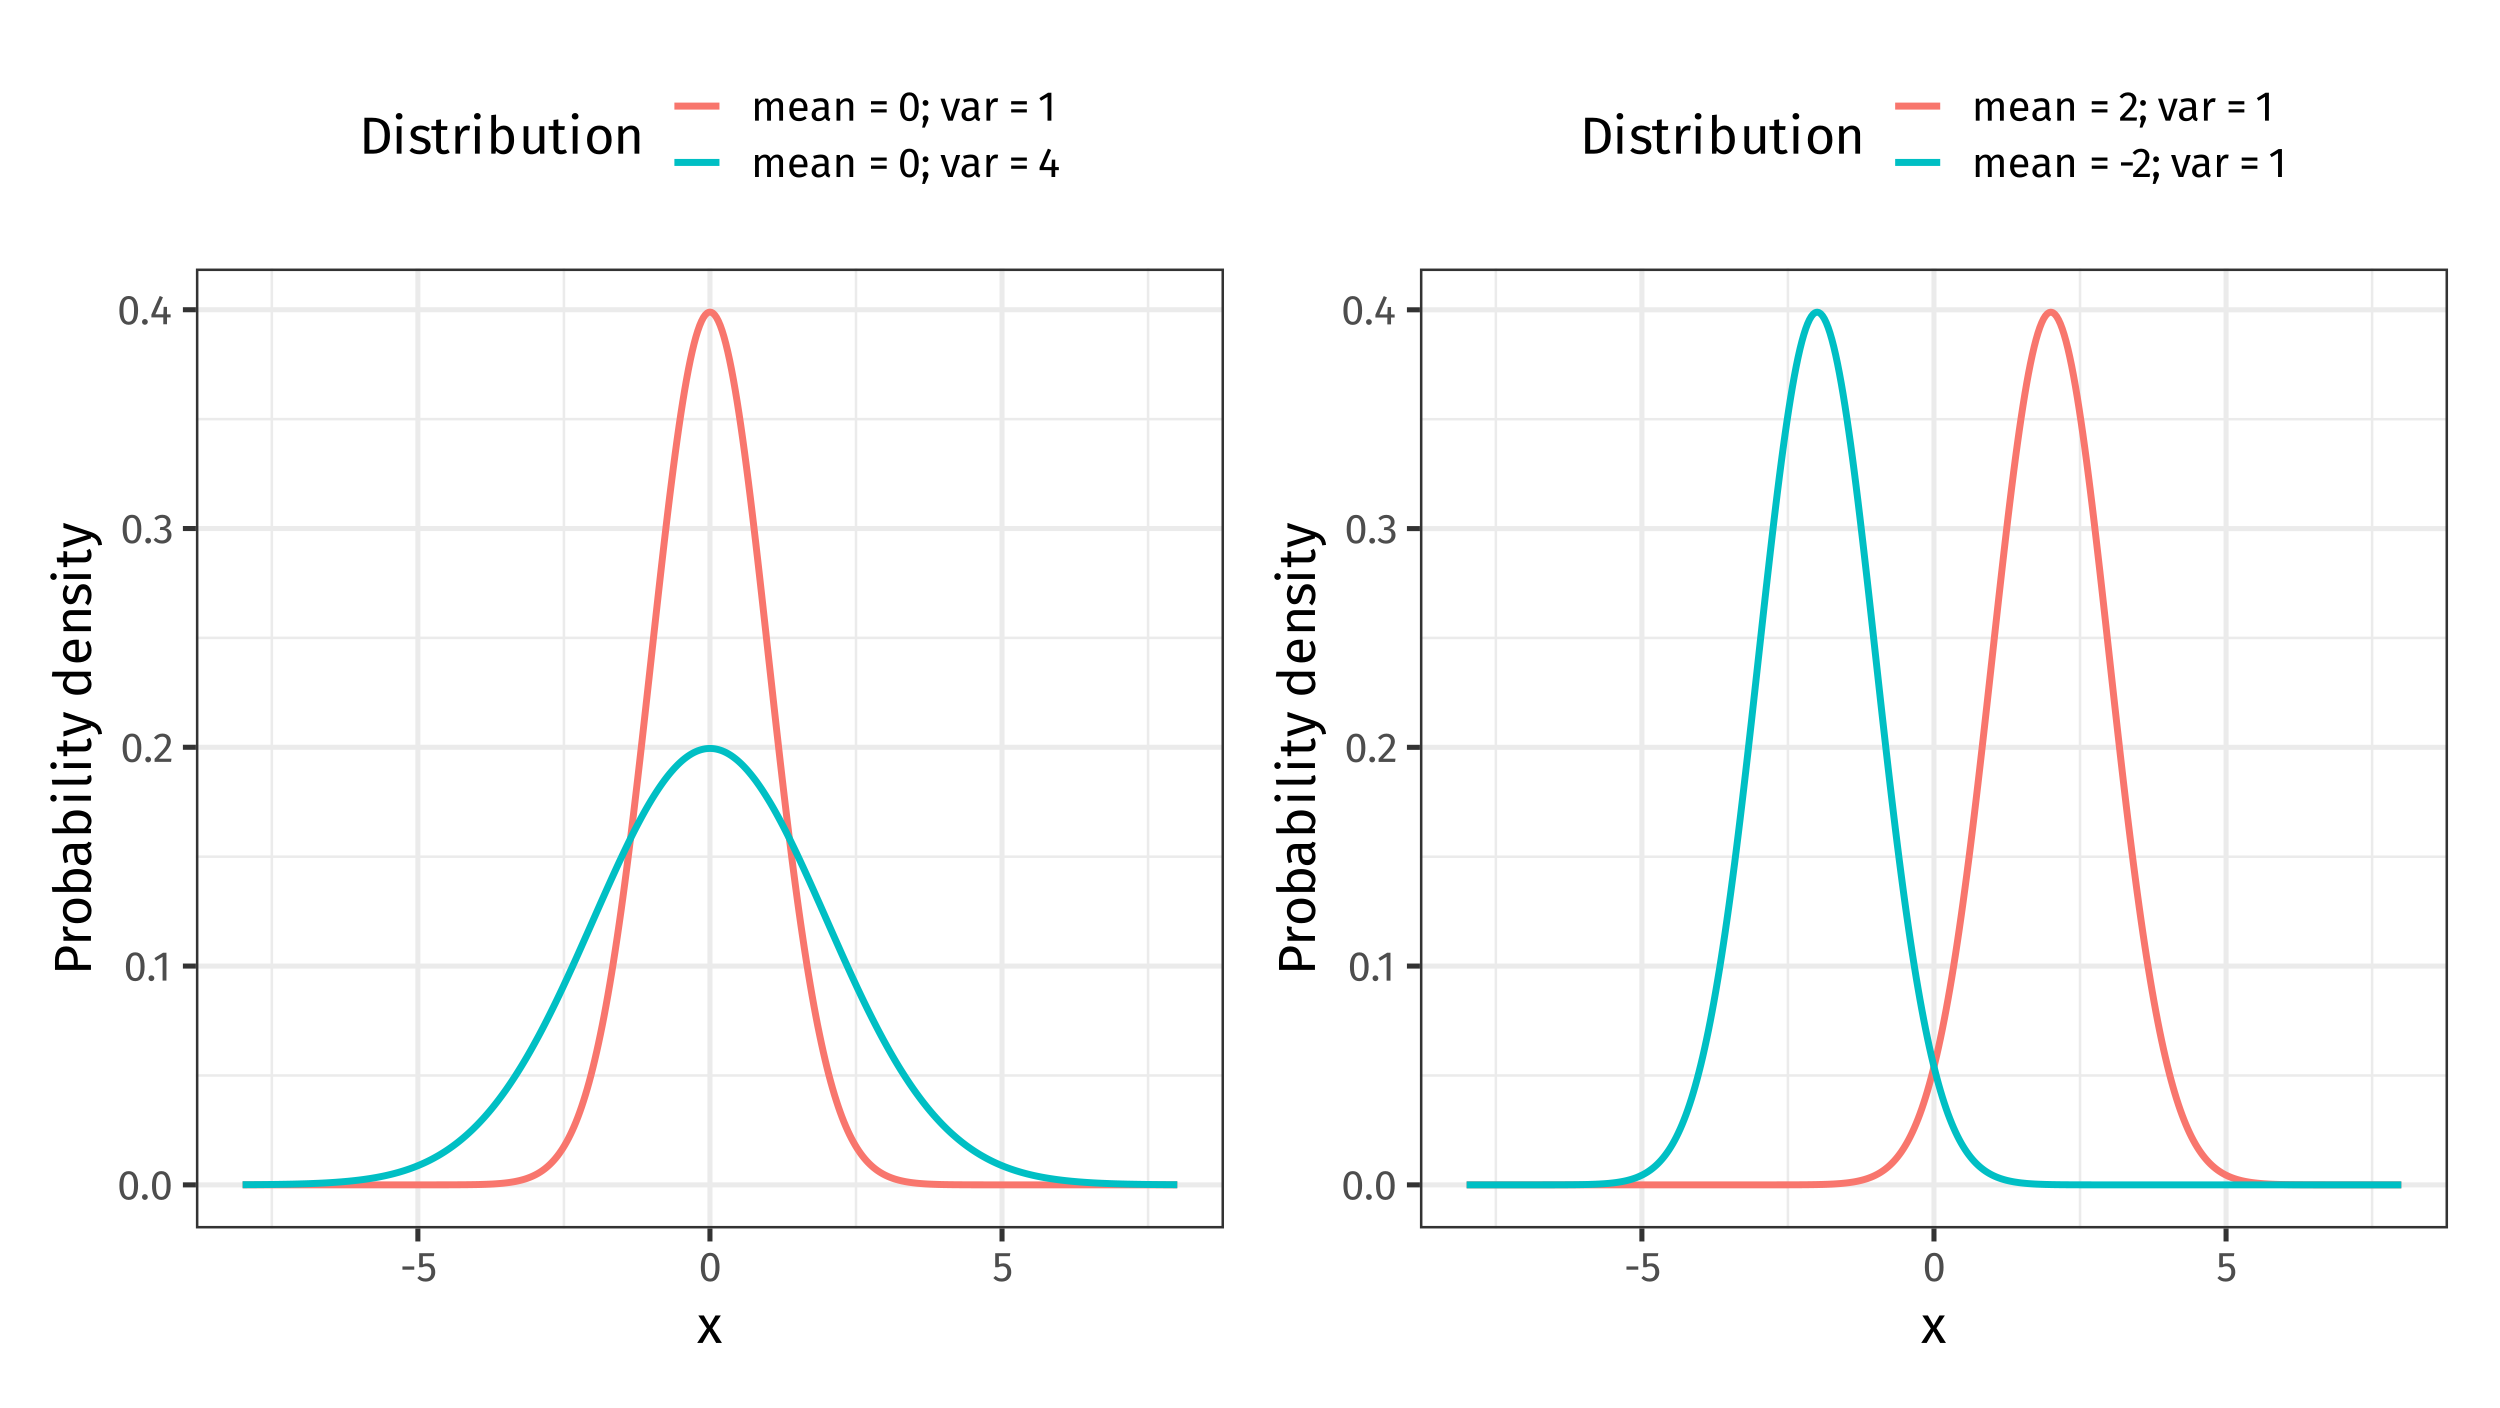 <?xml version="1.0" encoding="UTF-8"?>
<svg xmlns="http://www.w3.org/2000/svg" xmlns:xlink="http://www.w3.org/1999/xlink" width="767pt" height="432pt" viewBox="0 0 767 432" version="1.1">
<defs>
<g>
<symbol overflow="visible" id="glyph0-0">
<path style="stroke:none;" d="M 6.953 -13.438 L 6.953 4.484 L 1.578 4.484 L 1.578 -13.438 Z M 6.25 -12.766 L 2.281 -12.766 L 2.281 3.812 L 6.25 3.812 Z M 4.141 -5.766 C 4.648 -5.766 5.016 -5.629 5.234 -5.359 C 5.453 -5.086 5.562 -4.734 5.562 -4.297 C 5.562 -3.848 5.461 -3.5 5.266 -3.25 C 5.078 -3 4.77 -2.848 4.344 -2.797 L 4.344 -2.219 C 4.344 -2.125 4.312 -2.047 4.25 -1.984 C 4.188 -1.93 4.113 -1.906 4.031 -1.906 C 3.945 -1.906 3.875 -1.93 3.812 -1.984 C 3.75 -2.047 3.719 -2.125 3.719 -2.219 L 3.719 -3.281 C 4.164 -3.312 4.469 -3.395 4.625 -3.531 C 4.789 -3.676 4.875 -3.926 4.875 -4.281 C 4.875 -4.562 4.816 -4.773 4.703 -4.922 C 4.598 -5.078 4.395 -5.156 4.094 -5.156 C 3.844 -5.156 3.617 -5.109 3.422 -5.016 C 3.359 -4.992 3.305 -4.984 3.266 -4.984 C 3.172 -4.984 3.094 -5.008 3.031 -5.062 C 2.977 -5.113 2.953 -5.18 2.953 -5.266 C 2.953 -5.43 3.078 -5.555 3.328 -5.641 C 3.586 -5.723 3.859 -5.766 4.141 -5.766 Z M 4.031 -1.531 C 4.156 -1.531 4.258 -1.488 4.344 -1.406 C 4.438 -1.32 4.484 -1.219 4.484 -1.094 C 4.484 -0.957 4.438 -0.844 4.344 -0.75 C 4.258 -0.656 4.156 -0.609 4.031 -0.609 C 3.906 -0.609 3.797 -0.656 3.703 -0.75 C 3.617 -0.844 3.578 -0.957 3.578 -1.094 C 3.578 -1.219 3.617 -1.32 3.703 -1.406 C 3.797 -1.488 3.906 -1.531 4.031 -1.531 Z M 4.031 -1.531 "/>
</symbol>
<symbol overflow="visible" id="glyph0-1">
<path style="stroke:none;" d="M 3.578 -8.688 C 4.516 -8.688 5.223 -8.305 5.703 -7.547 C 6.191 -6.797 6.438 -5.707 6.438 -4.281 C 6.438 -2.844 6.191 -1.742 5.703 -0.984 C 5.223 -0.223 4.516 0.156 3.578 0.156 C 2.629 0.156 1.91 -0.223 1.422 -0.984 C 0.941 -1.742 0.703 -2.844 0.703 -4.281 C 0.703 -5.707 0.941 -6.797 1.422 -7.547 C 1.91 -8.305 2.629 -8.688 3.578 -8.688 Z M 3.578 -7.75 C 3.016 -7.75 2.598 -7.473 2.328 -6.922 C 2.066 -6.379 1.938 -5.5 1.938 -4.281 C 1.938 -3.051 2.066 -2.16 2.328 -1.609 C 2.598 -1.055 3.016 -0.781 3.578 -0.781 C 4.117 -0.781 4.523 -1.055 4.797 -1.609 C 5.066 -2.16 5.203 -3.051 5.203 -4.281 C 5.203 -5.5 5.066 -6.379 4.797 -6.922 C 4.523 -7.473 4.117 -7.75 3.578 -7.75 Z M 3.578 -7.75 "/>
</symbol>
<symbol overflow="visible" id="glyph0-2">
<path style="stroke:none;" d="M 1.516 -1.625 C 1.773 -1.625 1.988 -1.535 2.156 -1.359 C 2.332 -1.191 2.422 -0.988 2.422 -0.75 C 2.422 -0.5 2.332 -0.285 2.156 -0.109 C 1.988 0.066 1.773 0.156 1.516 0.156 C 1.273 0.156 1.066 0.066 0.891 -0.109 C 0.723 -0.285 0.641 -0.5 0.641 -0.75 C 0.641 -0.988 0.723 -1.191 0.891 -1.359 C 1.066 -1.535 1.273 -1.625 1.516 -1.625 Z M 1.516 -1.625 "/>
</symbol>
<symbol overflow="visible" id="glyph0-3">
<path style="stroke:none;" d="M 4.141 -8.562 L 4.141 0 L 2.953 0 L 2.953 -7.312 L 0.953 -6.094 L 0.453 -6.922 L 3.094 -8.562 Z M 4.141 -8.562 "/>
</symbol>
<symbol overflow="visible" id="glyph0-4">
<path style="stroke:none;" d="M 2.922 -8.688 C 3.43 -8.688 3.879 -8.582 4.266 -8.375 C 4.648 -8.176 4.945 -7.898 5.156 -7.547 C 5.375 -7.191 5.484 -6.789 5.484 -6.344 C 5.484 -5.82 5.363 -5.32 5.125 -4.844 C 4.895 -4.375 4.535 -3.859 4.047 -3.297 C 3.566 -2.742 2.832 -1.973 1.844 -0.984 L 5.688 -0.984 L 5.547 0 L 0.5 0 L 0.5 -0.938 C 1.645 -2.125 2.453 -2.988 2.922 -3.531 C 3.398 -4.082 3.742 -4.562 3.953 -4.969 C 4.16 -5.383 4.266 -5.828 4.266 -6.297 C 4.266 -6.742 4.133 -7.094 3.875 -7.344 C 3.625 -7.594 3.285 -7.719 2.859 -7.719 C 2.504 -7.719 2.191 -7.645 1.922 -7.5 C 1.66 -7.352 1.383 -7.113 1.094 -6.781 L 0.312 -7.391 C 0.664 -7.828 1.055 -8.148 1.484 -8.359 C 1.91 -8.578 2.391 -8.688 2.922 -8.688 Z M 2.922 -8.688 "/>
</symbol>
<symbol overflow="visible" id="glyph0-5">
<path style="stroke:none;" d="M 2.875 -8.688 C 3.406 -8.688 3.859 -8.586 4.234 -8.391 C 4.617 -8.191 4.91 -7.926 5.109 -7.594 C 5.305 -7.27 5.406 -6.91 5.406 -6.516 C 5.406 -5.992 5.254 -5.562 4.953 -5.219 C 4.648 -4.883 4.25 -4.66 3.75 -4.547 C 4.32 -4.492 4.785 -4.285 5.141 -3.922 C 5.504 -3.566 5.688 -3.082 5.688 -2.469 C 5.688 -1.977 5.566 -1.531 5.328 -1.125 C 5.086 -0.727 4.742 -0.414 4.297 -0.188 C 3.859 0.039 3.348 0.156 2.766 0.156 C 2.242 0.156 1.766 0.062 1.328 -0.125 C 0.891 -0.32 0.508 -0.613 0.188 -1 L 0.891 -1.656 C 1.172 -1.363 1.457 -1.148 1.75 -1.016 C 2.051 -0.879 2.375 -0.812 2.719 -0.812 C 3.258 -0.812 3.68 -0.961 3.984 -1.266 C 4.297 -1.566 4.453 -1.973 4.453 -2.484 C 4.453 -3.047 4.305 -3.441 4.016 -3.672 C 3.723 -3.898 3.301 -4.016 2.75 -4.016 L 2.109 -4.016 L 2.25 -4.922 L 2.688 -4.922 C 3.133 -4.922 3.504 -5.051 3.797 -5.312 C 4.086 -5.582 4.234 -5.957 4.234 -6.438 C 4.234 -6.832 4.102 -7.145 3.844 -7.375 C 3.594 -7.613 3.25 -7.734 2.812 -7.734 C 2.477 -7.734 2.172 -7.676 1.891 -7.562 C 1.617 -7.445 1.336 -7.25 1.047 -6.969 L 0.438 -7.672 C 1.156 -8.348 1.969 -8.688 2.875 -8.688 Z M 2.875 -8.688 "/>
</symbol>
<symbol overflow="visible" id="glyph0-6">
<path style="stroke:none;" d="M 6.422 -3.047 L 6.422 -2.109 L 5.312 -2.109 L 5.312 0 L 4.172 0 L 4.172 -2.109 L 0.516 -2.109 L 0.516 -2.953 L 3.078 -8.688 L 4.062 -8.281 L 1.75 -3.047 L 4.188 -3.047 L 4.281 -5.344 L 5.312 -5.344 L 5.312 -3.047 Z M 6.422 -3.047 "/>
</symbol>
<symbol overflow="visible" id="glyph0-7">
<path style="stroke:none;" d="M 0.766 -3.5 L 0.766 -4.5 L 4.391 -4.5 L 4.391 -3.5 Z M 0.766 -3.5 "/>
</symbol>
<symbol overflow="visible" id="glyph0-8">
<path style="stroke:none;" d="M 5.375 -7.641 L 2.031 -7.641 L 2.031 -5.125 C 2.469 -5.344 2.926 -5.453 3.406 -5.453 C 4.133 -5.453 4.719 -5.207 5.156 -4.719 C 5.602 -4.238 5.828 -3.578 5.828 -2.734 C 5.828 -2.172 5.703 -1.672 5.453 -1.234 C 5.211 -0.797 4.867 -0.453 4.422 -0.203 C 3.973 0.035 3.453 0.156 2.859 0.156 C 2.336 0.156 1.875 0.066 1.469 -0.109 C 1.062 -0.297 0.68 -0.57 0.328 -0.938 L 1.031 -1.609 C 1.301 -1.336 1.578 -1.133 1.859 -1 C 2.148 -0.875 2.484 -0.812 2.859 -0.812 C 3.398 -0.812 3.828 -0.977 4.141 -1.312 C 4.453 -1.656 4.609 -2.141 4.609 -2.766 C 4.609 -3.391 4.469 -3.844 4.188 -4.125 C 3.906 -4.406 3.523 -4.547 3.047 -4.547 C 2.828 -4.547 2.625 -4.52 2.438 -4.469 C 2.25 -4.426 2.047 -4.352 1.828 -4.25 L 0.906 -4.25 L 0.906 -8.562 L 5.547 -8.562 Z M 5.375 -7.641 "/>
</symbol>
<symbol overflow="visible" id="glyph0-9">
<path style="stroke:none;" d="M 7.984 -6.891 C 8.535 -6.891 8.977 -6.703 9.312 -6.328 C 9.645 -5.961 9.812 -5.469 9.812 -4.844 L 9.812 0 L 8.641 0 L 8.641 -4.672 C 8.641 -5.535 8.32 -5.969 7.688 -5.969 C 7.352 -5.969 7.07 -5.875 6.844 -5.688 C 6.613 -5.5 6.367 -5.195 6.109 -4.781 L 6.109 0 L 4.922 0 L 4.922 -4.672 C 4.922 -5.535 4.609 -5.969 3.984 -5.969 C 3.641 -5.969 3.352 -5.867 3.125 -5.672 C 2.895 -5.484 2.648 -5.188 2.391 -4.781 L 2.391 0 L 1.219 0 L 1.219 -6.75 L 2.234 -6.75 L 2.328 -5.766 C 2.828 -6.516 3.477 -6.891 4.281 -6.891 C 4.695 -6.891 5.051 -6.781 5.344 -6.562 C 5.633 -6.352 5.844 -6.062 5.969 -5.688 C 6.238 -6.07 6.531 -6.367 6.844 -6.578 C 7.164 -6.785 7.547 -6.891 7.984 -6.891 Z M 7.984 -6.891 "/>
</symbol>
<symbol overflow="visible" id="glyph0-10">
<path style="stroke:none;" d="M 6.312 -3.578 C 6.312 -3.379 6.301 -3.176 6.281 -2.969 L 1.984 -2.969 C 2.035 -2.227 2.223 -1.68 2.547 -1.328 C 2.867 -0.984 3.285 -0.812 3.797 -0.812 C 4.117 -0.812 4.414 -0.859 4.688 -0.953 C 4.969 -1.047 5.254 -1.191 5.547 -1.391 L 6.062 -0.688 C 5.344 -0.125 4.562 0.156 3.719 0.156 C 2.77 0.156 2.035 -0.148 1.516 -0.766 C 0.992 -1.379 0.734 -2.223 0.734 -3.297 C 0.734 -3.992 0.844 -4.613 1.062 -5.156 C 1.289 -5.695 1.613 -6.117 2.031 -6.422 C 2.457 -6.734 2.957 -6.891 3.531 -6.891 C 4.426 -6.891 5.113 -6.594 5.594 -6 C 6.07 -5.414 6.312 -4.609 6.312 -3.578 Z M 5.141 -3.922 C 5.141 -4.578 5.004 -5.082 4.734 -5.438 C 4.473 -5.789 4.082 -5.969 3.562 -5.969 C 2.594 -5.969 2.066 -5.258 1.984 -3.844 L 5.141 -3.844 Z M 5.141 -3.922 "/>
</symbol>
<symbol overflow="visible" id="glyph0-11">
<path style="stroke:none;" d="M 5.766 -1.578 C 5.766 -1.305 5.812 -1.102 5.906 -0.969 C 6 -0.832 6.141 -0.734 6.328 -0.672 L 6.047 0.156 C 5.703 0.113 5.422 0.016 5.203 -0.141 C 4.992 -0.297 4.836 -0.535 4.734 -0.859 C 4.285 -0.18 3.613 0.156 2.719 0.156 C 2.062 0.156 1.539 -0.031 1.156 -0.406 C 0.77 -0.781 0.578 -1.27 0.578 -1.875 C 0.578 -2.594 0.832 -3.145 1.344 -3.531 C 1.863 -3.914 2.598 -4.109 3.547 -4.109 L 4.578 -4.109 L 4.578 -4.609 C 4.578 -5.086 4.461 -5.426 4.234 -5.625 C 4.004 -5.832 3.648 -5.938 3.172 -5.938 C 2.68 -5.938 2.078 -5.816 1.359 -5.578 L 1.062 -6.438 C 1.895 -6.738 2.672 -6.891 3.391 -6.891 C 4.18 -6.891 4.773 -6.695 5.172 -6.312 C 5.566 -5.926 5.766 -5.375 5.766 -4.656 Z M 3 -0.734 C 3.664 -0.734 4.191 -1.082 4.578 -1.781 L 4.578 -3.328 L 3.703 -3.328 C 2.453 -3.328 1.828 -2.863 1.828 -1.938 C 1.828 -1.539 1.926 -1.238 2.125 -1.031 C 2.32 -0.832 2.613 -0.734 3 -0.734 Z M 3 -0.734 "/>
</symbol>
<symbol overflow="visible" id="glyph0-12">
<path style="stroke:none;" d="M 4.391 -6.891 C 5.004 -6.891 5.484 -6.707 5.828 -6.344 C 6.172 -5.977 6.344 -5.477 6.344 -4.844 L 6.344 0 L 5.172 0 L 5.172 -4.672 C 5.172 -5.148 5.078 -5.484 4.891 -5.672 C 4.711 -5.867 4.453 -5.969 4.109 -5.969 C 3.754 -5.969 3.438 -5.863 3.156 -5.656 C 2.883 -5.457 2.629 -5.164 2.391 -4.781 L 2.391 0 L 1.219 0 L 1.219 -6.75 L 2.234 -6.75 L 2.328 -5.75 C 2.566 -6.102 2.863 -6.379 3.219 -6.578 C 3.57 -6.785 3.961 -6.891 4.391 -6.891 Z M 4.391 -6.891 "/>
</symbol>
<symbol overflow="visible" id="glyph0-13">
<path style="stroke:none;" d=""/>
</symbol>
<symbol overflow="visible" id="glyph0-14">
<path style="stroke:none;" d="M 0.797 -4.984 L 0.797 -5.969 L 5.609 -5.969 L 5.609 -4.984 Z M 0.797 -2.516 L 0.797 -3.5 L 5.609 -3.5 L 5.609 -2.516 Z M 0.797 -2.516 "/>
</symbol>
<symbol overflow="visible" id="glyph0-15">
<path style="stroke:none;" d="M 1.516 -1.625 C 1.773 -1.625 1.988 -1.535 2.156 -1.359 C 2.332 -1.191 2.422 -0.988 2.422 -0.75 C 2.422 -0.477 2.344 -0.172 2.188 0.172 L 1.328 2.125 L 0.484 2.125 L 1 0 C 0.883 -0.082 0.797 -0.188 0.734 -0.312 C 0.672 -0.445 0.641 -0.594 0.641 -0.75 C 0.641 -0.988 0.723 -1.191 0.891 -1.359 C 1.066 -1.535 1.273 -1.625 1.516 -1.625 Z M 1.516 -6.328 C 1.773 -6.328 1.988 -6.238 2.156 -6.062 C 2.332 -5.895 2.422 -5.691 2.422 -5.453 C 2.422 -5.203 2.332 -4.988 2.156 -4.812 C 1.988 -4.633 1.773 -4.547 1.516 -4.547 C 1.273 -4.547 1.066 -4.633 0.891 -4.812 C 0.723 -4.988 0.641 -5.203 0.641 -5.453 C 0.641 -5.691 0.723 -5.895 0.891 -6.062 C 1.066 -6.238 1.273 -6.328 1.516 -6.328 Z M 1.516 -6.328 "/>
</symbol>
<symbol overflow="visible" id="glyph0-16">
<path style="stroke:none;" d="M 6.172 -6.75 L 3.875 0 L 2.453 0 L 0.125 -6.75 L 1.406 -6.75 L 3.172 -1.047 L 4.922 -6.75 Z M 6.172 -6.75 "/>
</symbol>
<symbol overflow="visible" id="glyph0-17">
<path style="stroke:none;" d="M 4.141 -6.891 C 4.379 -6.891 4.602 -6.867 4.812 -6.828 L 4.594 -5.672 C 4.383 -5.723 4.188 -5.75 4 -5.75 C 3.582 -5.75 3.242 -5.594 2.984 -5.281 C 2.734 -4.977 2.535 -4.504 2.391 -3.859 L 2.391 0 L 1.219 0 L 1.219 -6.75 L 2.234 -6.75 L 2.344 -5.375 C 2.52 -5.875 2.758 -6.25 3.062 -6.5 C 3.375 -6.758 3.734 -6.891 4.141 -6.891 Z M 4.141 -6.891 "/>
</symbol>
<symbol overflow="visible" id="glyph1-0">
<path style="stroke:none;" d="M 8.688 -16.797 L 8.688 5.594 L 1.969 5.594 L 1.969 -16.797 Z M 7.828 -15.969 L 2.844 -15.969 L 2.844 4.766 L 7.828 4.766 Z M 5.188 -7.219 C 5.82 -7.219 6.273 -7.047 6.547 -6.703 C 6.816 -6.359 6.953 -5.914 6.953 -5.375 C 6.953 -4.812 6.832 -4.375 6.594 -4.062 C 6.352 -3.75 5.969 -3.555 5.438 -3.484 L 5.438 -2.766 C 5.438 -2.648 5.395 -2.555 5.312 -2.484 C 5.238 -2.422 5.148 -2.391 5.047 -2.391 C 4.93 -2.391 4.832 -2.422 4.75 -2.484 C 4.676 -2.555 4.641 -2.648 4.641 -2.766 L 4.641 -4.109 C 5.203 -4.141 5.582 -4.242 5.781 -4.422 C 5.988 -4.598 6.094 -4.906 6.094 -5.344 C 6.094 -5.695 6.023 -5.969 5.891 -6.156 C 5.754 -6.352 5.5 -6.453 5.125 -6.453 C 4.812 -6.453 4.531 -6.391 4.281 -6.266 C 4.195 -6.234 4.129 -6.219 4.078 -6.219 C 3.961 -6.219 3.867 -6.254 3.797 -6.328 C 3.734 -6.398 3.703 -6.488 3.703 -6.594 C 3.703 -6.789 3.859 -6.941 4.172 -7.047 C 4.484 -7.16 4.82 -7.219 5.188 -7.219 Z M 5.047 -1.922 C 5.203 -1.922 5.332 -1.863 5.438 -1.75 C 5.539 -1.645 5.594 -1.516 5.594 -1.359 C 5.594 -1.191 5.539 -1.051 5.438 -0.938 C 5.332 -0.82 5.203 -0.766 5.047 -0.766 C 4.879 -0.766 4.742 -0.82 4.641 -0.938 C 4.535 -1.051 4.484 -1.191 4.484 -1.359 C 4.484 -1.516 4.535 -1.645 4.641 -1.75 C 4.742 -1.863 4.879 -1.922 5.047 -1.922 Z M 5.047 -1.922 "/>
</symbol>
<symbol overflow="visible" id="glyph1-1">
<path style="stroke:none;" d="M 4.75 -4.516 L 7.688 0 L 5.906 0 L 3.844 -3.562 L 1.75 0 L 0.078 0 L 3.031 -4.453 L 0.422 -8.438 L 2.141 -8.438 L 3.906 -5.344 L 5.688 -8.438 L 7.344 -8.438 Z M 4.75 -4.516 "/>
</symbol>
<symbol overflow="visible" id="glyph1-2">
<path style="stroke:none;" d="M 3.906 -11.031 C 5.57 -11.031 6.906 -10.641 7.906 -9.859 C 8.914 -9.086 9.422 -7.656 9.422 -5.562 C 9.422 -3.531 8.914 -2.094 7.906 -1.25 C 6.906 -0.414 5.68 0 4.234 0 L 1.594 0 L 1.594 -11.031 Z M 3.125 -9.812 L 3.125 -1.203 L 4.359 -1.203 C 5.379 -1.203 6.207 -1.516 6.844 -2.141 C 7.488 -2.773 7.812 -3.914 7.812 -5.562 C 7.812 -6.727 7.645 -7.625 7.312 -8.25 C 6.977 -8.875 6.555 -9.289 6.047 -9.5 C 5.535 -9.707 4.93 -9.812 4.234 -9.812 Z M 3.125 -9.812 "/>
</symbol>
<symbol overflow="visible" id="glyph1-3">
<path style="stroke:none;" d="M 2.984 -8.438 L 2.984 0 L 1.516 0 L 1.516 -8.438 Z M 2.25 -12.484 C 2.551 -12.484 2.797 -12.383 2.984 -12.188 C 3.18 -12 3.281 -11.758 3.281 -11.469 C 3.281 -11.188 3.18 -10.953 2.984 -10.766 C 2.797 -10.578 2.551 -10.484 2.25 -10.484 C 1.945 -10.484 1.695 -10.578 1.5 -10.766 C 1.312 -10.953 1.219 -11.188 1.219 -11.469 C 1.219 -11.758 1.312 -12 1.5 -12.188 C 1.695 -12.383 1.945 -12.484 2.25 -12.484 Z M 2.25 -12.484 "/>
</symbol>
<symbol overflow="visible" id="glyph1-4">
<path style="stroke:none;" d="M 3.812 -8.625 C 4.383 -8.625 4.898 -8.539 5.359 -8.375 C 5.816 -8.219 6.254 -7.977 6.672 -7.656 L 6.047 -6.734 C 5.66 -6.984 5.297 -7.164 4.953 -7.281 C 4.609 -7.395 4.242 -7.453 3.859 -7.453 C 3.379 -7.453 3 -7.352 2.719 -7.156 C 2.438 -6.957 2.297 -6.691 2.297 -6.359 C 2.297 -6.016 2.426 -5.742 2.688 -5.547 C 2.957 -5.359 3.43 -5.172 4.109 -4.984 C 5.047 -4.754 5.742 -4.438 6.203 -4.031 C 6.672 -3.625 6.906 -3.07 6.906 -2.375 C 6.906 -1.539 6.582 -0.906 5.938 -0.469 C 5.289 -0.031 4.504 0.188 3.578 0.188 C 2.297 0.188 1.238 -0.176 0.406 -0.906 L 1.188 -1.812 C 1.895 -1.258 2.68 -0.984 3.547 -0.984 C 4.109 -0.984 4.551 -1.098 4.875 -1.328 C 5.195 -1.566 5.359 -1.879 5.359 -2.266 C 5.359 -2.555 5.301 -2.789 5.188 -2.969 C 5.07 -3.145 4.867 -3.297 4.578 -3.422 C 4.285 -3.555 3.863 -3.703 3.312 -3.859 C 2.414 -4.086 1.766 -4.398 1.359 -4.797 C 0.961 -5.191 0.766 -5.691 0.766 -6.297 C 0.766 -6.734 0.895 -7.129 1.156 -7.484 C 1.414 -7.848 1.773 -8.129 2.234 -8.328 C 2.703 -8.523 3.227 -8.625 3.812 -8.625 Z M 3.812 -8.625 "/>
</symbol>
<symbol overflow="visible" id="glyph1-5">
<path style="stroke:none;" d="M 5.781 -0.391 C 5.219 -0.004 4.586 0.188 3.891 0.188 C 3.172 0.188 2.609 -0.016 2.203 -0.422 C 1.805 -0.836 1.609 -1.43 1.609 -2.203 L 1.609 -7.297 L 0.141 -7.297 L 0.141 -8.438 L 1.609 -8.438 L 1.609 -10.344 L 3.094 -10.516 L 3.094 -8.438 L 5.094 -8.438 L 4.922 -7.297 L 3.094 -7.297 L 3.094 -2.266 C 3.094 -1.828 3.164 -1.508 3.312 -1.312 C 3.469 -1.125 3.727 -1.031 4.094 -1.031 C 4.426 -1.031 4.801 -1.141 5.219 -1.359 Z M 5.781 -0.391 "/>
</symbol>
<symbol overflow="visible" id="glyph1-6">
<path style="stroke:none;" d="M 5.188 -8.625 C 5.477 -8.625 5.754 -8.594 6.016 -8.531 L 5.75 -7.094 C 5.488 -7.156 5.242 -7.188 5.016 -7.188 C 4.484 -7.188 4.055 -6.992 3.734 -6.609 C 3.422 -6.223 3.172 -5.625 2.984 -4.812 L 2.984 0 L 1.516 0 L 1.516 -8.438 L 2.781 -8.438 L 2.922 -6.719 C 3.148 -7.344 3.457 -7.816 3.844 -8.141 C 4.227 -8.461 4.676 -8.625 5.188 -8.625 Z M 5.188 -8.625 "/>
</symbol>
<symbol overflow="visible" id="glyph1-7">
<path style="stroke:none;" d="M 5.375 -8.625 C 6.332 -8.625 7.094 -8.234 7.656 -7.453 C 8.227 -6.68 8.516 -5.602 8.516 -4.219 C 8.516 -3.344 8.379 -2.57 8.109 -1.906 C 7.848 -1.238 7.461 -0.723 6.953 -0.359 C 6.453 0.004 5.867 0.188 5.203 0.188 C 4.316 0.188 3.566 -0.18 2.953 -0.922 L 2.812 0 L 1.516 0 L 1.516 -11.828 L 2.984 -12 L 2.984 -7.375 C 3.598 -8.207 4.395 -8.625 5.375 -8.625 Z M 4.844 -0.969 C 5.5 -0.969 6.008 -1.234 6.375 -1.766 C 6.738 -2.297 6.922 -3.113 6.922 -4.219 C 6.922 -5.363 6.75 -6.188 6.406 -6.688 C 6.07 -7.195 5.586 -7.453 4.953 -7.453 C 4.211 -7.453 3.555 -7.016 2.984 -6.141 L 2.984 -2.109 C 3.211 -1.754 3.488 -1.473 3.812 -1.266 C 4.133 -1.066 4.477 -0.969 4.844 -0.969 Z M 4.844 -0.969 "/>
</symbol>
<symbol overflow="visible" id="glyph1-8">
<path style="stroke:none;" d="M 7.797 0 L 6.531 0 L 6.422 -1.312 C 6.098 -0.789 5.727 -0.41 5.312 -0.172 C 4.895 0.066 4.391 0.188 3.797 0.188 C 3.055 0.188 2.477 -0.035 2.062 -0.484 C 1.645 -0.93 1.438 -1.566 1.438 -2.391 L 1.438 -8.438 L 2.906 -8.438 L 2.906 -2.547 C 2.906 -1.973 3.004 -1.562 3.203 -1.312 C 3.41 -1.07 3.742 -0.953 4.203 -0.953 C 5.023 -0.953 5.727 -1.441 6.312 -2.422 L 6.312 -8.438 L 7.797 -8.438 Z M 7.797 0 "/>
</symbol>
<symbol overflow="visible" id="glyph1-9">
<path style="stroke:none;" d="M 4.688 -8.625 C 5.875 -8.625 6.797 -8.227 7.453 -7.438 C 8.109 -6.645 8.438 -5.57 8.438 -4.219 C 8.438 -3.344 8.285 -2.57 7.984 -1.906 C 7.68 -1.238 7.25 -0.723 6.688 -0.359 C 6.125 0.004 5.453 0.188 4.672 0.188 C 3.484 0.188 2.555 -0.203 1.891 -0.984 C 1.234 -1.773 0.906 -2.848 0.906 -4.203 C 0.906 -5.078 1.055 -5.848 1.359 -6.516 C 1.66 -7.18 2.094 -7.695 2.656 -8.062 C 3.219 -8.438 3.895 -8.625 4.688 -8.625 Z M 4.688 -7.438 C 3.227 -7.438 2.5 -6.359 2.5 -4.203 C 2.5 -2.055 3.223 -0.984 4.672 -0.984 C 6.117 -0.984 6.844 -2.062 6.844 -4.219 C 6.844 -6.363 6.125 -7.438 4.688 -7.438 Z M 4.688 -7.438 "/>
</symbol>
<symbol overflow="visible" id="glyph1-10">
<path style="stroke:none;" d="M 5.484 -8.625 C 6.254 -8.625 6.852 -8.395 7.281 -7.938 C 7.719 -7.477 7.938 -6.848 7.938 -6.047 L 7.938 0 L 6.469 0 L 6.469 -5.844 C 6.469 -6.438 6.352 -6.852 6.125 -7.094 C 5.906 -7.344 5.578 -7.469 5.141 -7.469 C 4.691 -7.469 4.297 -7.336 3.953 -7.078 C 3.609 -6.828 3.285 -6.461 2.984 -5.984 L 2.984 0 L 1.516 0 L 1.516 -8.438 L 2.781 -8.438 L 2.906 -7.188 C 3.207 -7.633 3.578 -7.984 4.016 -8.234 C 4.461 -8.492 4.953 -8.625 5.484 -8.625 Z M 5.484 -8.625 "/>
</symbol>
<symbol overflow="visible" id="glyph2-0">
<path style="stroke:none;" d="M -16.797 -8.688 L 5.594 -8.688 L 5.594 -1.969 L -16.797 -1.969 Z M -15.969 -7.828 L -15.969 -2.844 L 4.766 -2.844 L 4.766 -7.828 Z M -7.219 -5.188 C -7.219 -5.82 -7.047 -6.273 -6.703 -6.547 C -6.359 -6.816 -5.914 -6.953 -5.375 -6.953 C -4.812 -6.953 -4.375 -6.832 -4.062 -6.594 C -3.75 -6.352 -3.555 -5.969 -3.484 -5.438 L -2.766 -5.438 C -2.648 -5.438 -2.555 -5.395 -2.484 -5.312 C -2.422 -5.238 -2.391 -5.148 -2.391 -5.047 C -2.391 -4.93 -2.422 -4.832 -2.484 -4.75 C -2.555 -4.676 -2.648 -4.641 -2.766 -4.641 L -4.109 -4.641 C -4.141 -5.203 -4.242 -5.582 -4.422 -5.781 C -4.598 -5.988 -4.906 -6.094 -5.344 -6.094 C -5.695 -6.094 -5.969 -6.023 -6.156 -5.891 C -6.352 -5.754 -6.453 -5.5 -6.453 -5.125 C -6.453 -4.812 -6.391 -4.531 -6.266 -4.281 C -6.234 -4.195 -6.219 -4.129 -6.219 -4.078 C -6.219 -3.961 -6.254 -3.867 -6.328 -3.797 C -6.398 -3.734 -6.488 -3.703 -6.594 -3.703 C -6.789 -3.703 -6.941 -3.859 -7.047 -4.172 C -7.16 -4.484 -7.219 -4.82 -7.219 -5.188 Z M -1.922 -5.047 C -1.922 -5.203 -1.863 -5.332 -1.75 -5.438 C -1.645 -5.539 -1.516 -5.594 -1.359 -5.594 C -1.191 -5.594 -1.051 -5.539 -0.938 -5.438 C -0.82 -5.332 -0.766 -5.203 -0.766 -5.047 C -0.766 -4.879 -0.82 -4.742 -0.938 -4.641 C -1.051 -4.535 -1.191 -4.484 -1.359 -4.484 C -1.516 -4.484 -1.645 -4.535 -1.75 -4.641 C -1.863 -4.742 -1.922 -4.879 -1.922 -5.047 Z M -1.922 -5.047 "/>
</symbol>
<symbol overflow="visible" id="glyph2-1">
<path style="stroke:none;" d="M -11.031 -4.5 C -11.031 -5.863 -10.742 -6.914 -10.172 -7.656 C -9.598 -8.406 -8.742 -8.781 -7.609 -8.781 C -6.41 -8.781 -5.516 -8.391 -4.922 -7.609 C -4.336 -6.836 -4.047 -5.805 -4.047 -4.516 L -4.047 -3.125 L 0 -3.125 L 0 -1.594 L -11.031 -1.594 Z M -5.25 -4.453 C -5.25 -5.336 -5.414 -6.008 -5.75 -6.469 C -6.094 -6.938 -6.707 -7.172 -7.594 -7.172 C -8.383 -7.172 -8.957 -6.938 -9.312 -6.469 C -9.664 -6.008 -9.844 -5.348 -9.844 -4.484 L -9.844 -3.125 L -5.25 -3.125 Z M -5.25 -4.453 "/>
</symbol>
<symbol overflow="visible" id="glyph2-2">
<path style="stroke:none;" d="M -8.625 -5.188 C -8.625 -5.477 -8.594 -5.754 -8.531 -6.016 L -7.094 -5.75 C -7.156 -5.488 -7.188 -5.242 -7.188 -5.016 C -7.188 -4.484 -6.992 -4.055 -6.609 -3.734 C -6.223 -3.422 -5.625 -3.172 -4.812 -2.984 L 0 -2.984 L 0 -1.516 L -8.438 -1.516 L -8.438 -2.781 L -6.719 -2.922 C -7.344 -3.148 -7.816 -3.457 -8.141 -3.844 C -8.461 -4.227 -8.625 -4.676 -8.625 -5.188 Z M -8.625 -5.188 "/>
</symbol>
<symbol overflow="visible" id="glyph2-3">
<path style="stroke:none;" d="M -8.625 -4.688 C -8.625 -5.875 -8.227 -6.797 -7.438 -7.453 C -6.645 -8.109 -5.57 -8.438 -4.219 -8.438 C -3.344 -8.438 -2.57 -8.285 -1.906 -7.984 C -1.238 -7.68 -0.723 -7.25 -0.359 -6.688 C 0.004 -6.125 0.188 -5.453 0.188 -4.672 C 0.188 -3.484 -0.203 -2.555 -0.984 -1.891 C -1.773 -1.234 -2.848 -0.906 -4.203 -0.906 C -5.078 -0.906 -5.848 -1.055 -6.516 -1.359 C -7.18 -1.66 -7.695 -2.094 -8.062 -2.656 C -8.438 -3.219 -8.625 -3.895 -8.625 -4.688 Z M -7.438 -4.688 C -7.438 -3.227 -6.359 -2.5 -4.203 -2.5 C -2.055 -2.5 -0.984 -3.223 -0.984 -4.672 C -0.984 -6.117 -2.062 -6.844 -4.219 -6.844 C -6.363 -6.844 -7.438 -6.125 -7.438 -4.688 Z M -7.438 -4.688 "/>
</symbol>
<symbol overflow="visible" id="glyph2-4">
<path style="stroke:none;" d="M -8.625 -5.375 C -8.625 -6.332 -8.234 -7.094 -7.453 -7.656 C -6.68 -8.227 -5.602 -8.516 -4.219 -8.516 C -3.344 -8.516 -2.57 -8.379 -1.906 -8.109 C -1.238 -7.848 -0.723 -7.461 -0.359 -6.953 C 0.004 -6.453 0.188 -5.867 0.188 -5.203 C 0.188 -4.316 -0.18 -3.566 -0.922 -2.953 L 0 -2.812 L 0 -1.516 L -11.828 -1.516 L -12 -2.984 L -7.375 -2.984 C -8.207 -3.598 -8.625 -4.395 -8.625 -5.375 Z M -0.969 -4.844 C -0.969 -5.5 -1.234 -6.008 -1.766 -6.375 C -2.297 -6.738 -3.113 -6.922 -4.219 -6.922 C -5.363 -6.922 -6.188 -6.75 -6.688 -6.406 C -7.195 -6.07 -7.453 -5.586 -7.453 -4.953 C -7.453 -4.211 -7.016 -3.555 -6.141 -2.984 L -2.109 -2.984 C -1.754 -3.211 -1.473 -3.488 -1.266 -3.812 C -1.066 -4.133 -0.969 -4.477 -0.969 -4.844 Z M -0.969 -4.844 "/>
</symbol>
<symbol overflow="visible" id="glyph2-5">
<path style="stroke:none;" d="M -1.969 -7.203 C -1.625 -7.203 -1.367 -7.258 -1.203 -7.375 C -1.035 -7.488 -0.91 -7.664 -0.828 -7.906 L 0.188 -7.562 C 0.133 -7.125 0.016 -6.77 -0.172 -6.5 C -0.367 -6.238 -0.672 -6.047 -1.078 -5.922 C -0.234 -5.359 0.188 -4.52 0.188 -3.406 C 0.188 -2.57 -0.047 -1.914 -0.516 -1.438 C -0.984 -0.957 -1.598 -0.719 -2.359 -0.719 C -3.254 -0.719 -3.941 -1.039 -4.422 -1.688 C -4.898 -2.332 -5.141 -3.25 -5.141 -4.438 L -5.141 -5.734 L -5.766 -5.734 C -6.359 -5.734 -6.781 -5.586 -7.031 -5.297 C -7.289 -5.004 -7.422 -4.562 -7.422 -3.969 C -7.422 -3.352 -7.27 -2.598 -6.969 -1.703 L -8.047 -1.328 C -8.43 -2.367 -8.625 -3.336 -8.625 -4.234 C -8.625 -5.234 -8.379 -5.977 -7.891 -6.469 C -7.41 -6.957 -6.723 -7.203 -5.828 -7.203 Z M -0.906 -3.75 C -0.906 -4.594 -1.344 -5.254 -2.219 -5.734 L -4.156 -5.734 L -4.156 -4.625 C -4.156 -3.062 -3.582 -2.281 -2.438 -2.281 C -1.938 -2.281 -1.555 -2.406 -1.297 -2.656 C -1.035 -2.906 -0.906 -3.27 -0.906 -3.75 Z M -0.906 -3.75 "/>
</symbol>
<symbol overflow="visible" id="glyph2-6">
<path style="stroke:none;" d="M -8.438 -2.984 L 0 -2.984 L 0 -1.516 L -8.438 -1.516 Z M -12.484 -2.25 C -12.484 -2.551 -12.383 -2.797 -12.188 -2.984 C -12 -3.18 -11.758 -3.281 -11.469 -3.281 C -11.188 -3.281 -10.953 -3.18 -10.766 -2.984 C -10.578 -2.797 -10.484 -2.551 -10.484 -2.25 C -10.484 -1.945 -10.578 -1.695 -10.766 -1.5 C -10.953 -1.312 -11.188 -1.219 -11.469 -1.219 C -11.758 -1.219 -12 -1.312 -12.188 -1.5 C -12.383 -1.695 -12.484 -1.945 -12.484 -2.25 Z M -12.484 -2.25 "/>
</symbol>
<symbol overflow="visible" id="glyph2-7">
<path style="stroke:none;" d="M 0.188 -3.203 C 0.188 -2.66 0.023 -2.227 -0.297 -1.906 C -0.617 -1.594 -1.07 -1.438 -1.656 -1.438 L -11.828 -1.438 L -12 -2.906 L -1.703 -2.906 C -1.461 -2.906 -1.289 -2.945 -1.188 -3.031 C -1.082 -3.113 -1.031 -3.25 -1.031 -3.438 C -1.031 -3.645 -1.062 -3.828 -1.125 -3.984 L -0.094 -4.375 C 0.094 -4.02 0.188 -3.629 0.188 -3.203 Z M 0.188 -3.203 "/>
</symbol>
<symbol overflow="visible" id="glyph2-8">
<path style="stroke:none;" d="M -0.391 -5.781 C -0.004 -5.219 0.188 -4.586 0.188 -3.891 C 0.188 -3.172 -0.016 -2.609 -0.422 -2.203 C -0.836 -1.805 -1.43 -1.609 -2.203 -1.609 L -7.297 -1.609 L -7.297 -0.141 L -8.438 -0.141 L -8.438 -1.609 L -10.344 -1.609 L -10.516 -3.094 L -8.438 -3.094 L -8.438 -5.094 L -7.297 -4.922 L -7.297 -3.094 L -2.266 -3.094 C -1.828 -3.094 -1.508 -3.164 -1.312 -3.312 C -1.125 -3.469 -1.031 -3.727 -1.031 -4.094 C -1.031 -4.426 -1.141 -4.801 -1.359 -5.219 Z M -0.391 -5.781 "/>
</symbol>
<symbol overflow="visible" id="glyph2-9">
<path style="stroke:none;" d="M 0.047 -4.891 C 1.023 -4.566 1.801 -4.109 2.375 -3.516 C 2.945 -2.922 3.289 -2.07 3.406 -0.969 L 2.25 -0.812 C 2.156 -1.363 2.016 -1.805 1.828 -2.141 C 1.648 -2.473 1.422 -2.738 1.141 -2.938 C 0.859 -3.133 0.477 -3.316 0 -3.484 L 0 -2.984 L -8.438 -0.156 L -8.438 -1.734 L -1.078 -3.984 L -8.438 -6.188 L -8.438 -7.719 Z M 0.047 -4.891 "/>
</symbol>
<symbol overflow="visible" id="glyph2-10">
<path style="stroke:none;" d=""/>
</symbol>
<symbol overflow="visible" id="glyph2-11">
<path style="stroke:none;" d="M -11.828 -8.047 L 0 -8.047 L 0 -6.75 L -1.172 -6.609 C -0.742 -6.328 -0.41 -5.977 -0.172 -5.562 C 0.066 -5.145 0.188 -4.68 0.188 -4.172 C 0.188 -3.172 -0.203 -2.391 -0.984 -1.828 C -1.773 -1.266 -2.836 -0.984 -4.172 -0.984 C -5.035 -0.984 -5.801 -1.117 -6.469 -1.391 C -7.145 -1.66 -7.672 -2.047 -8.047 -2.547 C -8.43 -3.047 -8.625 -3.629 -8.625 -4.297 C -8.625 -5.16 -8.273 -5.922 -7.578 -6.578 L -12 -6.578 Z M -0.969 -4.5 C -0.969 -4.945 -1.07 -5.328 -1.281 -5.641 C -1.488 -5.961 -1.801 -6.273 -2.219 -6.578 L -6.359 -6.578 C -6.711 -6.297 -6.984 -6 -7.172 -5.688 C -7.359 -5.375 -7.453 -5.02 -7.453 -4.625 C -7.453 -3.969 -7.18 -3.461 -6.641 -3.109 C -6.098 -2.754 -5.285 -2.578 -4.203 -2.578 C -3.117 -2.578 -2.305 -2.738 -1.766 -3.062 C -1.234 -3.395 -0.969 -3.875 -0.969 -4.5 Z M -0.969 -4.5 "/>
</symbol>
<symbol overflow="visible" id="glyph2-12">
<path style="stroke:none;" d="M -4.469 -7.891 C -4.219 -7.891 -3.969 -7.879 -3.719 -7.859 L -3.719 -2.484 C -2.781 -2.547 -2.094 -2.781 -1.656 -3.188 C -1.227 -3.594 -1.016 -4.113 -1.016 -4.75 C -1.016 -5.156 -1.07 -5.531 -1.188 -5.875 C -1.301 -6.219 -1.488 -6.57 -1.75 -6.938 L -0.859 -7.578 C -0.16 -6.68 0.188 -5.703 0.188 -4.641 C 0.188 -3.461 -0.191 -2.547 -0.953 -1.891 C -1.723 -1.234 -2.781 -0.906 -4.125 -0.906 C -5 -0.906 -5.773 -1.047 -6.453 -1.328 C -7.129 -1.617 -7.66 -2.023 -8.047 -2.547 C -8.43 -3.078 -8.625 -3.703 -8.625 -4.422 C -8.625 -5.535 -8.254 -6.391 -7.516 -6.984 C -6.785 -7.586 -5.77 -7.891 -4.469 -7.891 Z M -4.891 -6.438 C -5.723 -6.438 -6.359 -6.27 -6.797 -5.938 C -7.234 -5.602 -7.453 -5.109 -7.453 -4.453 C -7.453 -3.242 -6.566 -2.586 -4.797 -2.484 L -4.797 -6.438 Z M -4.891 -6.438 "/>
</symbol>
<symbol overflow="visible" id="glyph2-13">
<path style="stroke:none;" d="M -8.625 -5.484 C -8.625 -6.254 -8.395 -6.852 -7.938 -7.281 C -7.477 -7.719 -6.848 -7.938 -6.047 -7.938 L 0 -7.938 L 0 -6.469 L -5.844 -6.469 C -6.438 -6.469 -6.852 -6.352 -7.094 -6.125 C -7.344 -5.906 -7.469 -5.578 -7.469 -5.141 C -7.469 -4.691 -7.336 -4.297 -7.078 -3.953 C -6.828 -3.609 -6.461 -3.285 -5.984 -2.984 L 0 -2.984 L 0 -1.516 L -8.438 -1.516 L -8.438 -2.781 L -7.188 -2.906 C -7.633 -3.207 -7.984 -3.578 -8.234 -4.016 C -8.492 -4.461 -8.625 -4.953 -8.625 -5.484 Z M -8.625 -5.484 "/>
</symbol>
<symbol overflow="visible" id="glyph2-14">
<path style="stroke:none;" d="M -8.625 -3.812 C -8.625 -4.383 -8.539 -4.898 -8.375 -5.359 C -8.219 -5.816 -7.977 -6.254 -7.656 -6.672 L -6.734 -6.047 C -6.984 -5.66 -7.164 -5.297 -7.281 -4.953 C -7.395 -4.609 -7.453 -4.242 -7.453 -3.859 C -7.453 -3.379 -7.352 -3 -7.156 -2.719 C -6.957 -2.438 -6.691 -2.297 -6.359 -2.297 C -6.016 -2.297 -5.742 -2.426 -5.547 -2.688 C -5.359 -2.957 -5.172 -3.43 -4.984 -4.109 C -4.754 -5.047 -4.438 -5.742 -4.031 -6.203 C -3.625 -6.672 -3.07 -6.906 -2.375 -6.906 C -1.539 -6.906 -0.906 -6.582 -0.469 -5.938 C -0.031 -5.289 0.188 -4.504 0.188 -3.578 C 0.188 -2.297 -0.176 -1.238 -0.906 -0.406 L -1.812 -1.188 C -1.258 -1.895 -0.984 -2.68 -0.984 -3.547 C -0.984 -4.109 -1.098 -4.551 -1.328 -4.875 C -1.566 -5.195 -1.879 -5.359 -2.266 -5.359 C -2.555 -5.359 -2.789 -5.301 -2.969 -5.188 C -3.145 -5.07 -3.297 -4.867 -3.422 -4.578 C -3.555 -4.285 -3.703 -3.863 -3.859 -3.312 C -4.086 -2.414 -4.398 -1.766 -4.797 -1.359 C -5.191 -0.961 -5.691 -0.766 -6.297 -0.766 C -6.734 -0.766 -7.129 -0.895 -7.484 -1.156 C -7.848 -1.414 -8.129 -1.773 -8.328 -2.234 C -8.523 -2.703 -8.625 -3.227 -8.625 -3.812 Z M -8.625 -3.812 "/>
</symbol>
</g>
<clipPath id="clip1">
  <path d="M 7.969 7.969 L 383.5 7.969 L 383.5 424.027 L 7.969 424.027 Z M 7.969 7.969 "/>
</clipPath>
<clipPath id="clip2">
  <path d="M 60.098 82.379 L 375.527 82.379 L 375.527 376.898 L 60.098 376.898 Z M 60.098 82.379 "/>
</clipPath>
<clipPath id="clip3">
  <path d="M 60.098 329 L 375.527 329 L 375.527 331 L 60.098 331 Z M 60.098 329 "/>
</clipPath>
<clipPath id="clip4">
  <path d="M 60.098 262 L 375.527 262 L 375.527 264 L 60.098 264 Z M 60.098 262 "/>
</clipPath>
<clipPath id="clip5">
  <path d="M 60.098 195 L 375.527 195 L 375.527 197 L 60.098 197 Z M 60.098 195 "/>
</clipPath>
<clipPath id="clip6">
  <path d="M 60.098 128 L 375.527 128 L 375.527 129 L 60.098 129 Z M 60.098 128 "/>
</clipPath>
<clipPath id="clip7">
  <path d="M 83 82.379 L 84 82.379 L 84 376.898 L 83 376.898 Z M 83 82.379 "/>
</clipPath>
<clipPath id="clip8">
  <path d="M 172 82.379 L 174 82.379 L 174 376.898 L 172 376.898 Z M 172 82.379 "/>
</clipPath>
<clipPath id="clip9">
  <path d="M 262 82.379 L 264 82.379 L 264 376.898 L 262 376.898 Z M 262 82.379 "/>
</clipPath>
<clipPath id="clip10">
  <path d="M 351 82.379 L 353 82.379 L 353 376.898 L 351 376.898 Z M 351 82.379 "/>
</clipPath>
<clipPath id="clip11">
  <path d="M 60.098 362 L 375.527 362 L 375.527 365 L 60.098 365 Z M 60.098 362 "/>
</clipPath>
<clipPath id="clip12">
  <path d="M 60.098 295 L 375.527 295 L 375.527 298 L 60.098 298 Z M 60.098 295 "/>
</clipPath>
<clipPath id="clip13">
  <path d="M 60.098 228 L 375.527 228 L 375.527 231 L 60.098 231 Z M 60.098 228 "/>
</clipPath>
<clipPath id="clip14">
  <path d="M 60.098 161 L 375.527 161 L 375.527 163 L 60.098 163 Z M 60.098 161 "/>
</clipPath>
<clipPath id="clip15">
  <path d="M 60.098 94 L 375.527 94 L 375.527 96 L 60.098 96 Z M 60.098 94 "/>
</clipPath>
<clipPath id="clip16">
  <path d="M 127 82.379 L 129 82.379 L 129 376.898 L 127 376.898 Z M 127 82.379 "/>
</clipPath>
<clipPath id="clip17">
  <path d="M 217 82.379 L 219 82.379 L 219 376.898 L 217 376.898 Z M 217 82.379 "/>
</clipPath>
<clipPath id="clip18">
  <path d="M 306 82.379 L 309 82.379 L 309 376.898 L 306 376.898 Z M 306 82.379 "/>
</clipPath>
<clipPath id="clip19">
  <path d="M 60.098 82.379 L 375.527 82.379 L 375.527 376.898 L 60.098 376.898 Z M 60.098 82.379 "/>
</clipPath>
<clipPath id="clip20">
  <path d="M 383.5 7.969 L 759.031 7.969 L 759.031 424.027 L 383.5 424.027 Z M 383.5 7.969 "/>
</clipPath>
<clipPath id="clip21">
  <path d="M 435.629 82.379 L 751.059 82.379 L 751.059 376.898 L 435.629 376.898 Z M 435.629 82.379 "/>
</clipPath>
<clipPath id="clip22">
  <path d="M 435.629 329 L 751.059 329 L 751.059 331 L 435.629 331 Z M 435.629 329 "/>
</clipPath>
<clipPath id="clip23">
  <path d="M 435.629 262 L 751.059 262 L 751.059 264 L 435.629 264 Z M 435.629 262 "/>
</clipPath>
<clipPath id="clip24">
  <path d="M 435.629 195 L 751.059 195 L 751.059 197 L 435.629 197 Z M 435.629 195 "/>
</clipPath>
<clipPath id="clip25">
  <path d="M 435.629 128 L 751.059 128 L 751.059 129 L 435.629 129 Z M 435.629 128 "/>
</clipPath>
<clipPath id="clip26">
  <path d="M 458 82.379 L 460 82.379 L 460 376.898 L 458 376.898 Z M 458 82.379 "/>
</clipPath>
<clipPath id="clip27">
  <path d="M 548 82.379 L 549 82.379 L 549 376.898 L 548 376.898 Z M 548 82.379 "/>
</clipPath>
<clipPath id="clip28">
  <path d="M 637 82.379 L 639 82.379 L 639 376.898 L 637 376.898 Z M 637 82.379 "/>
</clipPath>
<clipPath id="clip29">
  <path d="M 727 82.379 L 729 82.379 L 729 376.898 L 727 376.898 Z M 727 82.379 "/>
</clipPath>
<clipPath id="clip30">
  <path d="M 435.629 362 L 751.059 362 L 751.059 365 L 435.629 365 Z M 435.629 362 "/>
</clipPath>
<clipPath id="clip31">
  <path d="M 435.629 295 L 751.059 295 L 751.059 298 L 435.629 298 Z M 435.629 295 "/>
</clipPath>
<clipPath id="clip32">
  <path d="M 435.629 228 L 751.059 228 L 751.059 231 L 435.629 231 Z M 435.629 228 "/>
</clipPath>
<clipPath id="clip33">
  <path d="M 435.629 161 L 751.059 161 L 751.059 163 L 435.629 163 Z M 435.629 161 "/>
</clipPath>
<clipPath id="clip34">
  <path d="M 435.629 94 L 751.059 94 L 751.059 96 L 435.629 96 Z M 435.629 94 "/>
</clipPath>
<clipPath id="clip35">
  <path d="M 502 82.379 L 505 82.379 L 505 376.898 L 502 376.898 Z M 502 82.379 "/>
</clipPath>
<clipPath id="clip36">
  <path d="M 592 82.379 L 595 82.379 L 595 376.898 L 592 376.898 Z M 592 82.379 "/>
</clipPath>
<clipPath id="clip37">
  <path d="M 682 82.379 L 684 82.379 L 684 376.898 L 682 376.898 Z M 682 82.379 "/>
</clipPath>
<clipPath id="clip38">
  <path d="M 435.629 82.379 L 751.059 82.379 L 751.059 376.898 L 435.629 376.898 Z M 435.629 82.379 "/>
</clipPath>
</defs>
<g id="surface116">
<rect x="0" y="0" width="767" height="432" style="fill:rgb(100%,100%,100%);fill-opacity:1;stroke:none;"/>
<rect x="0" y="0" width="767" height="432" style="fill:rgb(100%,100%,100%);fill-opacity:1;stroke:none;"/>
<path style="fill:none;stroke-width:1.552;stroke-linecap:round;stroke-linejoin:round;stroke:rgb(100%,100%,100%);stroke-opacity:1;stroke-miterlimit:10;" d="M 0 432 L 767 432 L 767 0 L 0 0 Z M 0 432 "/>
<g clip-path="url(#clip1)" clip-rule="nonzero">
<path style="fill-rule:nonzero;fill:rgb(100%,100%,100%);fill-opacity:1;stroke-width:1.552;stroke-linecap:round;stroke-linejoin:round;stroke:rgb(100%,100%,100%);stroke-opacity:1;stroke-miterlimit:10;" d="M 7.969 424.031 L 383.5 424.031 L 383.5 7.973 L 7.969 7.973 Z M 7.969 424.031 "/>
</g>
<g clip-path="url(#clip2)" clip-rule="nonzero">
<path style=" stroke:none;fill-rule:nonzero;fill:rgb(100%,100%,100%);fill-opacity:1;" d="M 60.098 376.902 L 375.527 376.902 L 375.527 82.383 L 60.098 82.383 Z M 60.098 376.902 "/>
</g>
<g clip-path="url(#clip3)" clip-rule="nonzero">
<path style="fill:none;stroke-width:0.776;stroke-linecap:butt;stroke-linejoin:round;stroke:rgb(92.157%,92.157%,92.157%);stroke-opacity:1;stroke-miterlimit:10;" d="M 60.098 329.953 L 375.531 329.953 "/>
</g>
<g clip-path="url(#clip4)" clip-rule="nonzero">
<path style="fill:none;stroke-width:0.776;stroke-linecap:butt;stroke-linejoin:round;stroke:rgb(92.157%,92.157%,92.157%);stroke-opacity:1;stroke-miterlimit:10;" d="M 60.098 262.832 L 375.531 262.832 "/>
</g>
<g clip-path="url(#clip5)" clip-rule="nonzero">
<path style="fill:none;stroke-width:0.776;stroke-linecap:butt;stroke-linejoin:round;stroke:rgb(92.157%,92.157%,92.157%);stroke-opacity:1;stroke-miterlimit:10;" d="M 60.098 195.707 L 375.531 195.707 "/>
</g>
<g clip-path="url(#clip6)" clip-rule="nonzero">
<path style="fill:none;stroke-width:0.776;stroke-linecap:butt;stroke-linejoin:round;stroke:rgb(92.157%,92.157%,92.157%);stroke-opacity:1;stroke-miterlimit:10;" d="M 60.098 128.586 L 375.531 128.586 "/>
</g>
<g clip-path="url(#clip7)" clip-rule="nonzero">
<path style="fill:none;stroke-width:0.776;stroke-linecap:butt;stroke-linejoin:round;stroke:rgb(92.157%,92.157%,92.157%);stroke-opacity:1;stroke-miterlimit:10;" d="M 83.398 376.902 L 83.398 82.379 "/>
</g>
<g clip-path="url(#clip8)" clip-rule="nonzero">
<path style="fill:none;stroke-width:0.776;stroke-linecap:butt;stroke-linejoin:round;stroke:rgb(92.157%,92.157%,92.157%);stroke-opacity:1;stroke-miterlimit:10;" d="M 173.008 376.902 L 173.008 82.379 "/>
</g>
<g clip-path="url(#clip9)" clip-rule="nonzero">
<path style="fill:none;stroke-width:0.776;stroke-linecap:butt;stroke-linejoin:round;stroke:rgb(92.157%,92.157%,92.157%);stroke-opacity:1;stroke-miterlimit:10;" d="M 262.621 376.902 L 262.621 82.379 "/>
</g>
<g clip-path="url(#clip10)" clip-rule="nonzero">
<path style="fill:none;stroke-width:0.776;stroke-linecap:butt;stroke-linejoin:round;stroke:rgb(92.157%,92.157%,92.157%);stroke-opacity:1;stroke-miterlimit:10;" d="M 352.23 376.902 L 352.23 82.379 "/>
</g>
<g clip-path="url(#clip11)" clip-rule="nonzero">
<path style="fill:none;stroke-width:1.552;stroke-linecap:butt;stroke-linejoin:round;stroke:rgb(92.157%,92.157%,92.157%);stroke-opacity:1;stroke-miterlimit:10;" d="M 60.098 363.516 L 375.531 363.516 "/>
</g>
<g clip-path="url(#clip12)" clip-rule="nonzero">
<path style="fill:none;stroke-width:1.552;stroke-linecap:butt;stroke-linejoin:round;stroke:rgb(92.157%,92.157%,92.157%);stroke-opacity:1;stroke-miterlimit:10;" d="M 60.098 296.391 L 375.531 296.391 "/>
</g>
<g clip-path="url(#clip13)" clip-rule="nonzero">
<path style="fill:none;stroke-width:1.552;stroke-linecap:butt;stroke-linejoin:round;stroke:rgb(92.157%,92.157%,92.157%);stroke-opacity:1;stroke-miterlimit:10;" d="M 60.098 229.27 L 375.531 229.27 "/>
</g>
<g clip-path="url(#clip14)" clip-rule="nonzero">
<path style="fill:none;stroke-width:1.552;stroke-linecap:butt;stroke-linejoin:round;stroke:rgb(92.157%,92.157%,92.157%);stroke-opacity:1;stroke-miterlimit:10;" d="M 60.098 162.145 L 375.531 162.145 "/>
</g>
<g clip-path="url(#clip15)" clip-rule="nonzero">
<path style="fill:none;stroke-width:1.552;stroke-linecap:butt;stroke-linejoin:round;stroke:rgb(92.157%,92.157%,92.157%);stroke-opacity:1;stroke-miterlimit:10;" d="M 60.098 95.023 L 375.531 95.023 "/>
</g>
<g clip-path="url(#clip16)" clip-rule="nonzero">
<path style="fill:none;stroke-width:1.552;stroke-linecap:butt;stroke-linejoin:round;stroke:rgb(92.157%,92.157%,92.157%);stroke-opacity:1;stroke-miterlimit:10;" d="M 128.203 376.902 L 128.203 82.379 "/>
</g>
<g clip-path="url(#clip17)" clip-rule="nonzero">
<path style="fill:none;stroke-width:1.552;stroke-linecap:butt;stroke-linejoin:round;stroke:rgb(92.157%,92.157%,92.157%);stroke-opacity:1;stroke-miterlimit:10;" d="M 217.812 376.902 L 217.812 82.379 "/>
</g>
<g clip-path="url(#clip18)" clip-rule="nonzero">
<path style="fill:none;stroke-width:1.552;stroke-linecap:butt;stroke-linejoin:round;stroke:rgb(92.157%,92.157%,92.157%);stroke-opacity:1;stroke-miterlimit:10;" d="M 307.426 376.902 L 307.426 82.379 "/>
</g>
<path style="fill:none;stroke-width:2.134;stroke-linecap:butt;stroke-linejoin:round;stroke:rgb(97.255%,46.275%,42.745%);stroke-opacity:1;stroke-miterlimit:10;" d="M 74.438 363.516 L 126.156 363.516 L 126.73 363.512 L 133.625 363.512 L 134.199 363.508 L 135.926 363.508 L 136.5 363.504 L 137.648 363.504 L 138.223 363.5 L 138.797 363.5 L 139.371 363.496 L 139.949 363.492 L 142.82 363.473 L 143.395 363.465 L 143.969 363.461 L 144.543 363.453 L 145.121 363.441 L 145.695 363.434 L 146.844 363.41 L 147.992 363.379 L 149.141 363.34 L 149.715 363.316 L 150.293 363.293 L 150.867 363.266 L 151.441 363.234 L 152.016 363.199 L 153.164 363.113 L 153.738 363.066 L 154.312 363.012 L 154.891 362.949 L 155.465 362.883 L 156.039 362.809 L 156.613 362.727 L 157.188 362.637 L 157.762 362.539 L 158.336 362.426 L 158.91 362.305 L 159.484 362.172 L 160.062 362.023 L 160.637 361.863 L 161.211 361.688 L 161.785 361.492 L 162.359 361.281 L 162.934 361.051 L 163.508 360.797 L 164.082 360.523 L 164.656 360.223 L 165.234 359.895 L 165.809 359.539 L 166.383 359.156 L 166.957 358.738 L 167.531 358.285 L 168.105 357.793 L 168.68 357.266 L 169.254 356.695 L 169.828 356.082 L 170.406 355.418 L 170.98 354.707 L 171.555 353.941 L 172.129 353.121 L 172.703 352.242 L 173.277 351.301 L 173.852 350.293 L 174.426 349.219 L 175 348.074 L 175.578 346.852 L 176.152 345.555 L 176.727 344.176 L 177.301 342.711 L 177.875 341.156 L 178.449 339.512 L 179.023 337.773 L 179.598 335.941 L 180.176 334.004 L 180.75 331.965 L 181.324 329.82 L 181.898 327.562 L 182.473 325.199 L 183.047 322.719 L 183.621 320.121 L 184.195 317.406 L 184.77 314.574 L 185.348 311.621 L 185.922 308.547 L 186.496 305.348 L 187.07 302.027 L 187.645 298.586 L 188.219 295.02 L 188.793 291.332 L 189.367 287.523 L 189.941 283.598 L 190.52 279.555 L 191.094 275.398 L 191.668 271.129 L 192.242 266.758 L 192.816 262.277 L 193.391 257.703 L 193.965 253.035 L 194.539 248.277 L 195.113 243.438 L 195.691 238.527 L 196.266 233.547 L 196.84 228.508 L 197.414 223.418 L 197.988 218.285 L 198.562 213.117 L 199.137 207.93 L 200.285 197.516 L 200.863 192.316 L 201.438 187.137 L 202.012 181.984 L 202.586 176.875 L 203.16 171.82 L 203.734 166.828 L 204.309 161.914 L 204.883 157.09 L 205.457 152.367 L 206.035 147.762 L 206.609 143.277 L 207.184 138.934 L 207.758 134.738 L 208.332 130.707 L 208.906 126.844 L 209.48 123.168 L 210.055 119.684 L 210.633 116.402 L 211.207 113.332 L 211.781 110.488 L 212.355 107.875 L 212.93 105.496 L 213.504 103.367 L 214.078 101.488 L 214.652 99.867 L 215.227 98.508 L 215.805 97.414 L 216.379 96.594 L 216.953 96.043 L 217.527 95.77 L 218.102 95.77 L 218.676 96.043 L 219.25 96.594 L 219.824 97.414 L 220.398 98.508 L 220.977 99.867 L 221.551 101.488 L 222.125 103.367 L 222.699 105.496 L 223.273 107.875 L 223.848 110.488 L 224.422 113.332 L 224.996 116.402 L 225.57 119.684 L 226.148 123.168 L 226.723 126.844 L 227.297 130.707 L 227.871 134.738 L 228.445 138.934 L 229.02 143.277 L 229.594 147.762 L 230.168 152.367 L 230.742 157.09 L 231.32 161.914 L 231.895 166.828 L 232.469 171.82 L 233.043 176.875 L 233.617 181.984 L 234.191 187.137 L 234.766 192.316 L 235.34 197.516 L 235.914 202.723 L 236.492 207.93 L 237.066 213.117 L 237.641 218.285 L 238.215 223.418 L 238.789 228.508 L 239.363 233.547 L 239.938 238.527 L 240.512 243.438 L 241.09 248.277 L 241.664 253.035 L 242.238 257.703 L 242.812 262.277 L 243.387 266.758 L 243.961 271.129 L 244.535 275.398 L 245.109 279.555 L 245.684 283.598 L 246.262 287.523 L 246.836 291.332 L 247.41 295.02 L 247.984 298.586 L 248.559 302.027 L 249.133 305.348 L 249.707 308.547 L 250.281 311.621 L 250.855 314.574 L 251.434 317.406 L 252.008 320.121 L 252.582 322.719 L 253.156 325.199 L 253.73 327.562 L 254.305 329.82 L 254.879 331.965 L 255.453 334.004 L 256.027 335.941 L 256.605 337.773 L 257.18 339.512 L 257.754 341.156 L 258.328 342.711 L 258.902 344.176 L 259.477 345.555 L 260.051 346.852 L 260.625 348.074 L 261.199 349.219 L 261.777 350.293 L 262.352 351.301 L 262.926 352.242 L 263.5 353.121 L 264.074 353.941 L 264.648 354.707 L 265.223 355.418 L 265.797 356.082 L 266.371 356.695 L 266.949 357.266 L 267.523 357.793 L 268.098 358.285 L 268.672 358.738 L 269.246 359.156 L 269.82 359.539 L 270.395 359.895 L 270.969 360.223 L 271.547 360.523 L 272.121 360.797 L 272.695 361.051 L 273.27 361.281 L 273.844 361.492 L 274.418 361.688 L 274.992 361.863 L 275.566 362.023 L 276.141 362.172 L 276.719 362.305 L 277.293 362.426 L 277.867 362.539 L 278.441 362.637 L 279.016 362.727 L 279.59 362.809 L 280.164 362.883 L 280.738 362.949 L 281.312 363.012 L 281.891 363.066 L 282.465 363.113 L 283.613 363.199 L 284.188 363.234 L 284.762 363.266 L 285.336 363.293 L 286.484 363.34 L 287.062 363.359 L 287.637 363.379 L 288.785 363.41 L 289.934 363.434 L 290.508 363.441 L 291.082 363.453 L 291.656 363.461 L 292.234 363.465 L 292.809 363.473 L 296.828 363.5 L 297.406 363.5 L 297.98 363.504 L 299.129 363.504 L 299.703 363.508 L 301.426 363.508 L 302.004 363.512 L 308.898 363.512 L 309.473 363.516 L 361.191 363.516 "/>
<path style="fill:none;stroke-width:2.134;stroke-linecap:butt;stroke-linejoin:round;stroke:rgb(0%,74.902%,76.863%);stroke-opacity:1;stroke-miterlimit:10;" d="M 74.438 363.469 L 75.012 363.465 L 75.586 363.465 L 78.457 363.445 L 79.035 363.441 L 79.609 363.434 L 80.758 363.426 L 81.332 363.418 L 81.906 363.414 L 83.055 363.398 L 83.629 363.395 L 84.207 363.387 L 85.355 363.371 L 85.93 363.359 L 86.504 363.352 L 87.078 363.34 L 87.652 363.332 L 88.801 363.309 L 89.379 363.297 L 89.953 363.285 L 91.102 363.254 L 91.676 363.242 L 92.25 363.223 L 93.398 363.191 L 93.977 363.172 L 95.125 363.133 L 97.422 363.039 L 98.57 362.984 L 99.148 362.957 L 100.297 362.895 L 102.02 362.789 L 103.168 362.711 L 103.742 362.668 L 104.32 362.625 L 104.895 362.578 L 106.617 362.426 L 107.191 362.371 L 107.766 362.312 L 108.914 362.188 L 109.492 362.121 L 110.066 362.055 L 111.215 361.906 L 111.789 361.828 L 112.363 361.746 L 113.512 361.574 L 114.086 361.48 L 114.664 361.383 L 115.238 361.285 L 115.812 361.18 L 116.387 361.07 L 116.961 360.957 L 117.535 360.84 L 118.109 360.719 L 118.684 360.59 L 119.258 360.457 L 119.836 360.32 L 120.41 360.18 L 120.984 360.031 L 122.133 359.719 L 122.707 359.551 L 123.281 359.379 L 123.855 359.203 L 124.434 359.016 L 125.008 358.824 L 125.582 358.629 L 126.156 358.422 L 126.73 358.211 L 127.305 357.992 L 127.879 357.762 L 128.453 357.527 L 129.027 357.285 L 129.605 357.031 L 130.18 356.773 L 130.754 356.504 L 131.328 356.227 L 131.902 355.941 L 132.477 355.645 L 133.051 355.34 L 133.625 355.023 L 134.199 354.699 L 134.777 354.367 L 135.352 354.02 L 135.926 353.664 L 136.5 353.301 L 137.074 352.922 L 137.648 352.535 L 138.223 352.133 L 138.797 351.723 L 139.371 351.301 L 139.949 350.867 L 140.523 350.422 L 141.098 349.961 L 141.672 349.488 L 142.246 349.004 L 142.82 348.508 L 143.395 348 L 143.969 347.477 L 144.543 346.941 L 145.121 346.391 L 145.695 345.824 L 146.27 345.25 L 146.844 344.656 L 147.418 344.051 L 147.992 343.43 L 148.566 342.797 L 149.141 342.148 L 149.715 341.484 L 150.293 340.805 L 150.867 340.113 L 151.441 339.406 L 152.016 338.68 L 152.59 337.941 L 153.164 337.188 L 153.738 336.422 L 154.312 335.637 L 154.891 334.836 L 155.465 334.023 L 156.039 333.191 L 156.613 332.348 L 157.188 331.484 L 157.762 330.609 L 158.336 329.719 L 158.91 328.812 L 159.484 327.891 L 160.062 326.953 L 160.637 326 L 161.211 325.035 L 161.785 324.051 L 162.359 323.055 L 162.934 322.047 L 163.508 321.02 L 164.082 319.98 L 164.656 318.93 L 165.234 317.859 L 165.809 316.781 L 166.383 315.688 L 166.957 314.582 L 167.531 313.461 L 168.105 312.328 L 168.68 311.184 L 169.254 310.027 L 169.828 308.863 L 170.406 307.684 L 170.98 306.496 L 171.555 305.293 L 172.129 304.086 L 172.703 302.867 L 173.277 301.637 L 173.852 300.402 L 174.426 299.156 L 175 297.902 L 175.578 296.645 L 176.152 295.379 L 176.727 294.105 L 177.301 292.828 L 177.875 291.543 L 179.023 288.965 L 179.598 287.668 L 180.176 286.371 L 184.195 277.266 L 184.77 275.973 L 185.348 274.68 L 185.922 273.391 L 186.496 272.109 L 187.07 270.832 L 187.645 269.559 L 188.219 268.297 L 188.793 267.039 L 189.367 265.793 L 189.941 264.555 L 190.52 263.324 L 191.094 262.105 L 191.668 260.902 L 192.242 259.707 L 192.816 258.527 L 193.391 257.359 L 193.965 256.207 L 194.539 255.07 L 195.113 253.949 L 195.691 252.848 L 196.266 251.762 L 196.84 250.691 L 197.414 249.645 L 197.988 248.613 L 198.562 247.605 L 199.137 246.617 L 199.711 245.652 L 200.285 244.711 L 200.863 243.793 L 201.438 242.895 L 202.012 242.023 L 202.586 241.18 L 203.16 240.359 L 203.734 239.562 L 204.309 238.797 L 204.883 238.059 L 205.457 237.348 L 206.035 236.664 L 206.609 236.008 L 207.184 235.387 L 207.758 234.793 L 208.332 234.227 L 208.906 233.695 L 209.48 233.191 L 210.055 232.723 L 210.633 232.285 L 211.207 231.879 L 211.781 231.508 L 212.355 231.168 L 212.93 230.863 L 213.504 230.59 L 214.078 230.348 L 214.652 230.145 L 215.227 229.973 L 215.805 229.836 L 216.379 229.73 L 216.953 229.664 L 217.527 229.629 L 218.102 229.629 L 218.676 229.664 L 219.25 229.73 L 219.824 229.836 L 220.398 229.973 L 220.977 230.145 L 221.551 230.348 L 222.125 230.59 L 222.699 230.863 L 223.273 231.168 L 223.848 231.508 L 224.422 231.879 L 224.996 232.285 L 225.57 232.723 L 226.148 233.191 L 226.723 233.695 L 227.297 234.227 L 227.871 234.793 L 228.445 235.387 L 229.02 236.008 L 229.594 236.664 L 230.168 237.348 L 230.742 238.059 L 231.32 238.797 L 231.895 239.562 L 232.469 240.359 L 233.043 241.18 L 233.617 242.023 L 234.191 242.895 L 234.766 243.793 L 235.34 244.711 L 235.914 245.652 L 236.492 246.617 L 237.066 247.605 L 237.641 248.613 L 238.215 249.645 L 238.789 250.691 L 239.363 251.762 L 239.938 252.848 L 240.512 253.949 L 241.09 255.07 L 241.664 256.207 L 242.238 257.359 L 242.812 258.527 L 243.387 259.707 L 243.961 260.902 L 244.535 262.105 L 245.109 263.324 L 245.684 264.555 L 246.262 265.793 L 246.836 267.039 L 247.41 268.297 L 247.984 269.559 L 248.559 270.832 L 249.133 272.109 L 249.707 273.391 L 250.281 274.68 L 250.855 275.973 L 251.434 277.266 L 255.453 286.371 L 256.027 287.668 L 256.605 288.965 L 257.754 291.543 L 258.328 292.828 L 258.902 294.105 L 259.477 295.379 L 260.051 296.645 L 260.625 297.902 L 261.199 299.156 L 261.777 300.402 L 262.352 301.637 L 262.926 302.867 L 263.5 304.086 L 264.074 305.293 L 264.648 306.496 L 265.223 307.684 L 265.797 308.863 L 266.371 310.027 L 266.949 311.184 L 267.523 312.328 L 268.098 313.461 L 268.672 314.582 L 269.246 315.688 L 269.82 316.781 L 270.395 317.859 L 270.969 318.93 L 271.547 319.98 L 272.121 321.02 L 272.695 322.047 L 273.27 323.055 L 273.844 324.051 L 274.418 325.035 L 274.992 326 L 275.566 326.953 L 276.141 327.891 L 276.719 328.812 L 277.293 329.719 L 277.867 330.609 L 278.441 331.484 L 279.016 332.348 L 279.59 333.191 L 280.164 334.023 L 280.738 334.836 L 281.312 335.637 L 281.891 336.422 L 282.465 337.188 L 283.039 337.941 L 283.613 338.68 L 284.188 339.406 L 284.762 340.113 L 285.336 340.805 L 285.91 341.484 L 286.484 342.148 L 287.062 342.797 L 287.637 343.43 L 288.211 344.051 L 288.785 344.656 L 289.359 345.25 L 289.934 345.824 L 290.508 346.391 L 291.082 346.941 L 291.656 347.477 L 292.234 348 L 292.809 348.508 L 293.383 349.004 L 293.957 349.488 L 294.531 349.961 L 295.105 350.422 L 295.68 350.867 L 296.254 351.301 L 296.828 351.723 L 297.406 352.133 L 297.98 352.535 L 298.555 352.922 L 299.129 353.301 L 299.703 353.664 L 300.277 354.02 L 300.852 354.367 L 301.426 354.699 L 302.004 355.023 L 302.578 355.34 L 303.152 355.645 L 303.727 355.941 L 304.301 356.227 L 304.875 356.504 L 305.449 356.773 L 306.023 357.031 L 306.598 357.285 L 307.176 357.527 L 307.75 357.762 L 308.324 357.992 L 308.898 358.211 L 309.473 358.422 L 310.047 358.629 L 310.621 358.824 L 311.195 359.016 L 311.77 359.203 L 312.348 359.379 L 312.922 359.551 L 313.496 359.719 L 314.645 360.031 L 315.219 360.18 L 315.793 360.32 L 316.367 360.457 L 316.941 360.59 L 317.52 360.719 L 318.094 360.84 L 318.668 360.957 L 319.242 361.07 L 319.816 361.18 L 320.391 361.285 L 321.539 361.48 L 322.113 361.574 L 322.691 361.66 L 323.266 361.746 L 323.84 361.828 L 324.414 361.906 L 325.562 362.055 L 326.711 362.188 L 327.285 362.25 L 327.863 362.312 L 328.438 362.371 L 329.012 362.426 L 330.734 362.578 L 331.309 362.625 L 331.883 362.668 L 332.461 362.711 L 333.609 362.789 L 335.332 362.895 L 336.48 362.957 L 337.055 362.984 L 337.633 363.012 L 338.207 363.039 L 340.504 363.133 L 342.227 363.191 L 342.805 363.207 L 343.379 363.223 L 343.953 363.242 L 344.527 363.254 L 345.676 363.285 L 347.398 363.32 L 347.977 363.332 L 348.551 363.34 L 349.125 363.352 L 349.699 363.359 L 350.273 363.371 L 351.996 363.395 L 352.57 363.398 L 353.148 363.406 L 353.723 363.414 L 354.297 363.418 L 354.871 363.426 L 356.02 363.434 L 356.594 363.441 L 357.742 363.449 L 358.32 363.453 L 360.043 363.465 L 360.617 363.465 L 361.191 363.469 "/>
<g clip-path="url(#clip19)" clip-rule="nonzero">
<path style="fill:none;stroke-width:1.552;stroke-linecap:round;stroke-linejoin:round;stroke:rgb(20%,20%,20%);stroke-opacity:1;stroke-miterlimit:10;" d="M 60.098 376.902 L 375.527 376.902 L 375.527 82.383 L 60.098 82.383 Z M 60.098 376.902 "/>
</g>
<g style="fill:rgb(30.196%,30.196%,30.196%);fill-opacity:1;">
  <use xlink:href="#glyph0-1" x="35.926" y="367.983"/>
  <use xlink:href="#glyph0-2" x="42.926" y="367.983"/>
  <use xlink:href="#glyph0-1" x="45.926" y="367.983"/>
</g>
<g style="fill:rgb(30.196%,30.196%,30.196%);fill-opacity:1;">
  <use xlink:href="#glyph0-1" x="37.926" y="300.858"/>
  <use xlink:href="#glyph0-2" x="44.926" y="300.858"/>
  <use xlink:href="#glyph0-3" x="46.926" y="300.858"/>
</g>
<g style="fill:rgb(30.196%,30.196%,30.196%);fill-opacity:1;">
  <use xlink:href="#glyph0-1" x="36.926" y="233.737"/>
  <use xlink:href="#glyph0-2" x="43.926" y="233.737"/>
  <use xlink:href="#glyph0-4" x="46.926" y="233.737"/>
</g>
<g style="fill:rgb(30.196%,30.196%,30.196%);fill-opacity:1;">
  <use xlink:href="#glyph0-1" x="36.926" y="166.612"/>
  <use xlink:href="#glyph0-2" x="43.926" y="166.612"/>
  <use xlink:href="#glyph0-5" x="46.926" y="166.612"/>
</g>
<g style="fill:rgb(30.196%,30.196%,30.196%);fill-opacity:1;">
  <use xlink:href="#glyph0-1" x="35.926" y="99.491"/>
  <use xlink:href="#glyph0-2" x="42.926" y="99.491"/>
  <use xlink:href="#glyph0-6" x="45.926" y="99.491"/>
</g>
<path style="fill:none;stroke-width:1.552;stroke-linecap:butt;stroke-linejoin:round;stroke:rgb(20%,20%,20%);stroke-opacity:1;stroke-miterlimit:10;" d="M 56.113 363.516 L 60.098 363.516 "/>
<path style="fill:none;stroke-width:1.552;stroke-linecap:butt;stroke-linejoin:round;stroke:rgb(20%,20%,20%);stroke-opacity:1;stroke-miterlimit:10;" d="M 56.113 296.391 L 60.098 296.391 "/>
<path style="fill:none;stroke-width:1.552;stroke-linecap:butt;stroke-linejoin:round;stroke:rgb(20%,20%,20%);stroke-opacity:1;stroke-miterlimit:10;" d="M 56.113 229.27 L 60.098 229.27 "/>
<path style="fill:none;stroke-width:1.552;stroke-linecap:butt;stroke-linejoin:round;stroke:rgb(20%,20%,20%);stroke-opacity:1;stroke-miterlimit:10;" d="M 56.113 162.145 L 60.098 162.145 "/>
<path style="fill:none;stroke-width:1.552;stroke-linecap:butt;stroke-linejoin:round;stroke:rgb(20%,20%,20%);stroke-opacity:1;stroke-miterlimit:10;" d="M 56.113 95.023 L 60.098 95.023 "/>
<path style="fill:none;stroke-width:1.552;stroke-linecap:butt;stroke-linejoin:round;stroke:rgb(20%,20%,20%);stroke-opacity:1;stroke-miterlimit:10;" d="M 128.203 380.887 L 128.203 376.902 "/>
<path style="fill:none;stroke-width:1.552;stroke-linecap:butt;stroke-linejoin:round;stroke:rgb(20%,20%,20%);stroke-opacity:1;stroke-miterlimit:10;" d="M 217.812 380.887 L 217.812 376.902 "/>
<path style="fill:none;stroke-width:1.552;stroke-linecap:butt;stroke-linejoin:round;stroke:rgb(20%,20%,20%);stroke-opacity:1;stroke-miterlimit:10;" d="M 307.426 380.887 L 307.426 376.902 "/>
<g style="fill:rgb(30.196%,30.196%,30.196%);fill-opacity:1;">
  <use xlink:href="#glyph0-7" x="122.703" y="393.042"/>
  <use xlink:href="#glyph0-8" x="127.703" y="393.042"/>
</g>
<g style="fill:rgb(30.196%,30.196%,30.196%);fill-opacity:1;">
  <use xlink:href="#glyph0-1" x="214.312" y="393.042"/>
</g>
<g style="fill:rgb(30.196%,30.196%,30.196%);fill-opacity:1;">
  <use xlink:href="#glyph0-8" x="304.426" y="393.042"/>
</g>
<g style="fill:rgb(0%,0%,0%);fill-opacity:1;">
  <use xlink:href="#glyph1-1" x="213.812" y="412.019"/>
</g>
<g style="fill:rgb(0%,0%,0%);fill-opacity:1;">
  <use xlink:href="#glyph2-1" x="27.901" y="299.141"/>
  <use xlink:href="#glyph2-2" x="27.901" y="290.141"/>
  <use xlink:href="#glyph2-3" x="27.901" y="284.141"/>
  <use xlink:href="#glyph2-4" x="27.901" y="275.141"/>
  <use xlink:href="#glyph2-5" x="27.901" y="266.141"/>
  <use xlink:href="#glyph2-4" x="27.901" y="257.141"/>
  <use xlink:href="#glyph2-6" x="27.901" y="247.141"/>
  <use xlink:href="#glyph2-7" x="27.901" y="242.141"/>
  <use xlink:href="#glyph2-6" x="27.901" y="237.141"/>
  <use xlink:href="#glyph2-8" x="27.901" y="232.141"/>
  <use xlink:href="#glyph2-9" x="27.901" y="226.141"/>
  <use xlink:href="#glyph2-10" x="27.901" y="218.141"/>
  <use xlink:href="#glyph2-11" x="27.901" y="214.141"/>
  <use xlink:href="#glyph2-12" x="27.901" y="204.141"/>
  <use xlink:href="#glyph2-13" x="27.901" y="195.141"/>
  <use xlink:href="#glyph2-14" x="27.901" y="186.141"/>
  <use xlink:href="#glyph2-6" x="27.901" y="179.141"/>
  <use xlink:href="#glyph2-8" x="27.901" y="174.141"/>
  <use xlink:href="#glyph2-9" x="27.901" y="168.141"/>
</g>
<path style=" stroke:none;fill-rule:nonzero;fill:rgb(100%,100%,100%);fill-opacity:1;" d="M 102.234 66.441 L 333.395 66.441 L 333.395 15.941 L 102.234 15.941 Z M 102.234 66.441 "/>
<g style="fill:rgb(0%,0%,0%);fill-opacity:1;">
  <use xlink:href="#glyph1-2" x="110.203" y="47.151"/>
  <use xlink:href="#glyph1-3" x="120.203" y="47.151"/>
  <use xlink:href="#glyph1-4" x="125.203" y="47.151"/>
  <use xlink:href="#glyph1-5" x="132.203" y="47.151"/>
  <use xlink:href="#glyph1-6" x="138.203" y="47.151"/>
  <use xlink:href="#glyph1-3" x="144.203" y="47.151"/>
  <use xlink:href="#glyph1-7" x="149.203" y="47.151"/>
  <use xlink:href="#glyph1-8" x="159.203" y="47.151"/>
  <use xlink:href="#glyph1-5" x="168.203" y="47.151"/>
  <use xlink:href="#glyph1-3" x="174.203" y="47.151"/>
  <use xlink:href="#glyph1-9" x="179.203" y="47.151"/>
  <use xlink:href="#glyph1-10" x="188.203" y="47.151"/>
</g>
<path style=" stroke:none;fill-rule:nonzero;fill:rgb(100%,100%,100%);fill-opacity:1;" d="M 205.176 41.191 L 222.457 41.191 L 222.457 23.91 L 205.176 23.91 Z M 205.176 41.191 "/>
<path style="fill:none;stroke-width:2.134;stroke-linecap:butt;stroke-linejoin:round;stroke:rgb(97.255%,46.275%,42.745%);stroke-opacity:1;stroke-miterlimit:10;" d="M 206.902 32.551 L 220.727 32.551 "/>
<path style=" stroke:none;fill-rule:nonzero;fill:rgb(100%,100%,100%);fill-opacity:1;" d="M 205.176 58.469 L 222.457 58.469 L 222.457 41.188 L 205.176 41.188 Z M 205.176 58.469 "/>
<path style="fill:none;stroke-width:2.134;stroke-linecap:butt;stroke-linejoin:round;stroke:rgb(0%,74.902%,76.863%);stroke-opacity:1;stroke-miterlimit:10;" d="M 206.902 49.832 L 220.727 49.832 "/>
<g style="fill:rgb(0%,0%,0%);fill-opacity:1;">
  <use xlink:href="#glyph0-9" x="230.426" y="37.019"/>
  <use xlink:href="#glyph0-10" x="241.426" y="37.019"/>
  <use xlink:href="#glyph0-11" x="248.426" y="37.019"/>
  <use xlink:href="#glyph0-12" x="255.426" y="37.019"/>
  <use xlink:href="#glyph0-13" x="263.426" y="37.019"/>
  <use xlink:href="#glyph0-14" x="266.426" y="37.019"/>
  <use xlink:href="#glyph0-13" x="272.426" y="37.019"/>
  <use xlink:href="#glyph0-1" x="275.426" y="37.019"/>
  <use xlink:href="#glyph0-15" x="282.426" y="37.019"/>
  <use xlink:href="#glyph0-13" x="285.426" y="37.019"/>
  <use xlink:href="#glyph0-16" x="288.426" y="37.019"/>
  <use xlink:href="#glyph0-11" x="294.426" y="37.019"/>
  <use xlink:href="#glyph0-17" x="301.426" y="37.019"/>
  <use xlink:href="#glyph0-13" x="306.426" y="37.019"/>
  <use xlink:href="#glyph0-14" x="309.426" y="37.019"/>
  <use xlink:href="#glyph0-13" x="315.426" y="37.019"/>
  <use xlink:href="#glyph0-3" x="318.426" y="37.019"/>
</g>
<g style="fill:rgb(0%,0%,0%);fill-opacity:1;">
  <use xlink:href="#glyph0-9" x="230.426" y="54.3"/>
  <use xlink:href="#glyph0-10" x="241.426" y="54.3"/>
  <use xlink:href="#glyph0-11" x="248.426" y="54.3"/>
  <use xlink:href="#glyph0-12" x="255.426" y="54.3"/>
  <use xlink:href="#glyph0-13" x="263.426" y="54.3"/>
  <use xlink:href="#glyph0-14" x="266.426" y="54.3"/>
  <use xlink:href="#glyph0-13" x="272.426" y="54.3"/>
  <use xlink:href="#glyph0-1" x="275.426" y="54.3"/>
  <use xlink:href="#glyph0-15" x="282.426" y="54.3"/>
  <use xlink:href="#glyph0-13" x="285.426" y="54.3"/>
  <use xlink:href="#glyph0-16" x="288.426" y="54.3"/>
  <use xlink:href="#glyph0-11" x="294.426" y="54.3"/>
  <use xlink:href="#glyph0-17" x="301.426" y="54.3"/>
  <use xlink:href="#glyph0-13" x="306.426" y="54.3"/>
  <use xlink:href="#glyph0-14" x="309.426" y="54.3"/>
  <use xlink:href="#glyph0-13" x="315.426" y="54.3"/>
  <use xlink:href="#glyph0-6" x="318.426" y="54.3"/>
</g>
<g clip-path="url(#clip20)" clip-rule="nonzero">
<path style="fill-rule:nonzero;fill:rgb(100%,100%,100%);fill-opacity:1;stroke-width:1.552;stroke-linecap:round;stroke-linejoin:round;stroke:rgb(100%,100%,100%);stroke-opacity:1;stroke-miterlimit:10;" d="M 383.5 424.031 L 759.031 424.031 L 759.031 7.973 L 383.5 7.973 Z M 383.5 424.031 "/>
</g>
<g clip-path="url(#clip21)" clip-rule="nonzero">
<path style=" stroke:none;fill-rule:nonzero;fill:rgb(100%,100%,100%);fill-opacity:1;" d="M 435.629 376.902 L 751.059 376.902 L 751.059 82.383 L 435.629 82.383 Z M 435.629 376.902 "/>
</g>
<g clip-path="url(#clip22)" clip-rule="nonzero">
<path style="fill:none;stroke-width:0.776;stroke-linecap:butt;stroke-linejoin:round;stroke:rgb(92.157%,92.157%,92.157%);stroke-opacity:1;stroke-miterlimit:10;" d="M 435.629 329.957 L 751.059 329.957 "/>
</g>
<g clip-path="url(#clip23)" clip-rule="nonzero">
<path style="fill:none;stroke-width:0.776;stroke-linecap:butt;stroke-linejoin:round;stroke:rgb(92.157%,92.157%,92.157%);stroke-opacity:1;stroke-miterlimit:10;" d="M 435.629 262.844 L 751.059 262.844 "/>
</g>
<g clip-path="url(#clip24)" clip-rule="nonzero">
<path style="fill:none;stroke-width:0.776;stroke-linecap:butt;stroke-linejoin:round;stroke:rgb(92.157%,92.157%,92.157%);stroke-opacity:1;stroke-miterlimit:10;" d="M 435.629 195.727 L 751.059 195.727 "/>
</g>
<g clip-path="url(#clip25)" clip-rule="nonzero">
<path style="fill:none;stroke-width:0.776;stroke-linecap:butt;stroke-linejoin:round;stroke:rgb(92.157%,92.157%,92.157%);stroke-opacity:1;stroke-miterlimit:10;" d="M 435.629 128.613 L 751.059 128.613 "/>
</g>
<g clip-path="url(#clip26)" clip-rule="nonzero">
<path style="fill:none;stroke-width:0.776;stroke-linecap:butt;stroke-linejoin:round;stroke:rgb(92.157%,92.157%,92.157%);stroke-opacity:1;stroke-miterlimit:10;" d="M 458.926 376.902 L 458.926 82.379 "/>
</g>
<g clip-path="url(#clip27)" clip-rule="nonzero">
<path style="fill:none;stroke-width:0.776;stroke-linecap:butt;stroke-linejoin:round;stroke:rgb(92.157%,92.157%,92.157%);stroke-opacity:1;stroke-miterlimit:10;" d="M 548.539 376.902 L 548.539 82.379 "/>
</g>
<g clip-path="url(#clip28)" clip-rule="nonzero">
<path style="fill:none;stroke-width:0.776;stroke-linecap:butt;stroke-linejoin:round;stroke:rgb(92.157%,92.157%,92.157%);stroke-opacity:1;stroke-miterlimit:10;" d="M 638.148 376.902 L 638.148 82.379 "/>
</g>
<g clip-path="url(#clip29)" clip-rule="nonzero">
<path style="fill:none;stroke-width:0.776;stroke-linecap:butt;stroke-linejoin:round;stroke:rgb(92.157%,92.157%,92.157%);stroke-opacity:1;stroke-miterlimit:10;" d="M 727.762 376.902 L 727.762 82.379 "/>
</g>
<g clip-path="url(#clip30)" clip-rule="nonzero">
<path style="fill:none;stroke-width:1.552;stroke-linecap:butt;stroke-linejoin:round;stroke:rgb(92.157%,92.157%,92.157%);stroke-opacity:1;stroke-miterlimit:10;" d="M 435.629 363.516 L 751.059 363.516 "/>
</g>
<g clip-path="url(#clip31)" clip-rule="nonzero">
<path style="fill:none;stroke-width:1.552;stroke-linecap:butt;stroke-linejoin:round;stroke:rgb(92.157%,92.157%,92.157%);stroke-opacity:1;stroke-miterlimit:10;" d="M 435.629 296.398 L 751.059 296.398 "/>
</g>
<g clip-path="url(#clip32)" clip-rule="nonzero">
<path style="fill:none;stroke-width:1.552;stroke-linecap:butt;stroke-linejoin:round;stroke:rgb(92.157%,92.157%,92.157%);stroke-opacity:1;stroke-miterlimit:10;" d="M 435.629 229.285 L 751.059 229.285 "/>
</g>
<g clip-path="url(#clip33)" clip-rule="nonzero">
<path style="fill:none;stroke-width:1.552;stroke-linecap:butt;stroke-linejoin:round;stroke:rgb(92.157%,92.157%,92.157%);stroke-opacity:1;stroke-miterlimit:10;" d="M 435.629 162.172 L 751.059 162.172 "/>
</g>
<g clip-path="url(#clip34)" clip-rule="nonzero">
<path style="fill:none;stroke-width:1.552;stroke-linecap:butt;stroke-linejoin:round;stroke:rgb(92.157%,92.157%,92.157%);stroke-opacity:1;stroke-miterlimit:10;" d="M 435.629 95.055 L 751.059 95.055 "/>
</g>
<g clip-path="url(#clip35)" clip-rule="nonzero">
<path style="fill:none;stroke-width:1.552;stroke-linecap:butt;stroke-linejoin:round;stroke:rgb(92.157%,92.157%,92.157%);stroke-opacity:1;stroke-miterlimit:10;" d="M 503.734 376.902 L 503.734 82.379 "/>
</g>
<g clip-path="url(#clip36)" clip-rule="nonzero">
<path style="fill:none;stroke-width:1.552;stroke-linecap:butt;stroke-linejoin:round;stroke:rgb(92.157%,92.157%,92.157%);stroke-opacity:1;stroke-miterlimit:10;" d="M 593.344 376.902 L 593.344 82.379 "/>
</g>
<g clip-path="url(#clip37)" clip-rule="nonzero">
<path style="fill:none;stroke-width:1.552;stroke-linecap:butt;stroke-linejoin:round;stroke:rgb(92.157%,92.157%,92.157%);stroke-opacity:1;stroke-miterlimit:10;" d="M 682.957 376.902 L 682.957 82.379 "/>
</g>
<path style="fill:none;stroke-width:2.134;stroke-linecap:butt;stroke-linejoin:round;stroke:rgb(97.255%,46.275%,42.745%);stroke-opacity:1;stroke-miterlimit:10;" d="M 449.965 363.516 L 537.891 363.516 L 538.465 363.512 L 544.785 363.512 L 545.359 363.508 L 547.082 363.508 L 547.66 363.504 L 548.809 363.504 L 549.383 363.5 L 549.957 363.5 L 551.105 363.492 L 551.68 363.492 L 552.254 363.488 L 552.832 363.484 L 553.406 363.48 L 553.98 363.473 L 554.555 363.469 L 556.852 363.438 L 557.426 363.426 L 558.004 363.414 L 558.578 363.398 L 559.152 363.387 L 560.875 363.328 L 561.449 363.301 L 562.023 363.277 L 562.602 363.246 L 563.176 363.211 L 564.324 363.133 L 564.898 363.086 L 565.473 363.031 L 566.047 362.973 L 566.621 362.91 L 567.195 362.84 L 567.773 362.758 L 568.348 362.672 L 568.922 362.578 L 569.496 362.469 L 570.07 362.352 L 570.645 362.223 L 571.219 362.082 L 571.793 361.926 L 572.367 361.754 L 572.945 361.57 L 573.52 361.363 L 574.094 361.141 L 574.668 360.895 L 575.242 360.629 L 575.816 360.336 L 576.391 360.02 L 576.965 359.676 L 577.539 359.305 L 578.117 358.898 L 578.691 358.457 L 579.266 357.984 L 579.84 357.469 L 580.414 356.914 L 580.988 356.316 L 581.562 355.672 L 582.137 354.98 L 582.711 354.234 L 583.289 353.438 L 583.863 352.578 L 584.438 351.66 L 585.012 350.68 L 585.586 349.633 L 586.16 348.512 L 586.734 347.32 L 587.309 346.051 L 587.883 344.703 L 588.461 343.27 L 589.035 341.754 L 589.609 340.145 L 590.184 338.441 L 590.758 336.645 L 591.332 334.746 L 591.906 332.746 L 592.48 330.641 L 593.059 328.426 L 593.633 326.102 L 594.207 323.664 L 594.781 321.113 L 595.355 318.445 L 595.93 315.656 L 596.504 312.75 L 597.078 309.719 L 597.652 306.57 L 598.23 303.293 L 598.805 299.898 L 599.379 296.379 L 599.953 292.738 L 600.527 288.977 L 601.102 285.094 L 601.676 281.094 L 602.25 276.98 L 602.824 272.754 L 603.402 268.422 L 603.977 263.98 L 604.551 259.441 L 605.125 254.809 L 605.699 250.086 L 606.273 245.277 L 606.848 240.391 L 607.422 235.438 L 607.996 230.422 L 608.574 225.348 L 609.148 220.23 L 609.723 215.078 L 610.297 209.895 L 610.871 204.695 L 611.445 199.488 L 612.02 194.285 L 612.594 189.098 L 613.168 183.934 L 613.746 178.809 L 614.32 173.73 L 614.895 168.715 L 615.469 163.773 L 616.043 158.914 L 616.617 154.152 L 617.191 149.5 L 617.766 144.969 L 618.34 140.574 L 618.918 136.32 L 619.492 132.227 L 620.066 128.301 L 620.641 124.551 L 621.215 120.996 L 621.789 117.637 L 622.363 114.488 L 622.938 111.559 L 623.516 108.855 L 624.09 106.391 L 624.664 104.168 L 625.238 102.191 L 625.812 100.473 L 626.387 99.016 L 626.961 97.824 L 627.535 96.902 L 628.109 96.25 L 628.688 95.871 L 629.262 95.77 L 629.836 95.941 L 630.41 96.387 L 630.984 97.105 L 631.559 98.098 L 632.133 99.355 L 632.707 100.879 L 633.281 102.664 L 633.859 104.699 L 634.434 106.984 L 635.008 109.512 L 635.582 112.27 L 636.156 115.254 L 636.73 118.457 L 637.305 121.867 L 637.879 125.473 L 638.453 129.266 L 639.031 133.234 L 639.605 137.371 L 640.18 141.66 L 640.754 146.09 L 641.328 150.652 L 641.902 155.332 L 642.477 160.121 L 643.051 165 L 643.625 169.961 L 644.203 174.996 L 644.777 180.086 L 645.352 185.223 L 645.926 190.395 L 646.5 195.586 L 647.074 200.793 L 647.648 205.996 L 648.223 211.191 L 648.797 216.367 L 649.375 221.516 L 649.949 226.621 L 650.523 231.68 L 651.098 236.684 L 651.672 241.621 L 652.246 246.488 L 652.82 251.273 L 653.395 255.977 L 653.973 260.586 L 654.547 265.102 L 655.121 269.516 L 655.695 273.82 L 656.27 278.02 L 656.844 282.105 L 657.418 286.074 L 657.992 289.926 L 658.566 293.66 L 659.145 297.27 L 659.719 300.758 L 660.293 304.125 L 660.867 307.367 L 661.441 310.488 L 662.016 313.488 L 662.59 316.367 L 663.164 319.125 L 663.738 321.762 L 664.316 324.285 L 664.891 326.695 L 665.465 328.988 L 666.039 331.176 L 666.613 333.254 L 667.188 335.23 L 667.762 337.102 L 668.336 338.875 L 668.91 340.555 L 669.488 342.141 L 670.062 343.637 L 670.637 345.047 L 671.211 346.375 L 671.785 347.625 L 672.359 348.801 L 672.934 349.898 L 673.508 350.934 L 674.082 351.898 L 674.66 352.801 L 675.234 353.641 L 675.809 354.426 L 676.383 355.156 L 676.957 355.84 L 677.531 356.473 L 678.105 357.059 L 678.68 357.602 L 679.258 358.105 L 679.832 358.57 L 680.406 359.004 L 680.98 359.398 L 681.555 359.766 L 682.129 360.102 L 682.703 360.414 L 683.277 360.695 L 683.852 360.957 L 684.43 361.199 L 685.004 361.418 L 685.578 361.617 L 686.152 361.801 L 686.727 361.965 L 687.301 362.117 L 687.875 362.258 L 688.449 362.383 L 689.023 362.496 L 689.602 362.602 L 690.176 362.695 L 690.75 362.781 L 691.324 362.855 L 691.898 362.926 L 692.473 362.988 L 693.047 363.047 L 693.621 363.098 L 694.195 363.141 L 694.773 363.184 L 695.922 363.254 L 697.07 363.309 L 698.219 363.355 L 698.793 363.371 L 699.367 363.391 L 699.945 363.402 L 700.52 363.418 L 701.094 363.43 L 701.668 363.438 L 702.242 363.449 L 703.391 363.465 L 703.965 363.469 L 704.539 363.477 L 705.117 363.48 L 707.414 363.496 L 707.988 363.496 L 708.562 363.5 L 709.137 363.5 L 709.715 363.504 L 710.289 363.504 L 710.863 363.508 L 713.16 363.508 L 713.734 363.512 L 720.059 363.512 L 720.633 363.516 L 736.723 363.516 "/>
<path style="fill:none;stroke-width:2.134;stroke-linecap:butt;stroke-linejoin:round;stroke:rgb(0%,74.902%,76.863%);stroke-opacity:1;stroke-miterlimit:10;" d="M 449.965 363.516 L 466.055 363.516 L 466.633 363.512 L 472.953 363.512 L 473.527 363.508 L 475.824 363.508 L 476.402 363.504 L 476.977 363.504 L 477.551 363.5 L 478.125 363.5 L 478.699 363.496 L 479.273 363.496 L 480.996 363.484 L 481.574 363.48 L 482.148 363.477 L 482.723 363.469 L 483.297 363.465 L 484.445 363.449 L 485.02 363.438 L 485.594 363.43 L 486.168 363.418 L 486.746 363.402 L 487.32 363.391 L 487.895 363.371 L 488.469 363.355 L 489.617 363.309 L 490.766 363.254 L 491.34 363.219 L 491.918 363.184 L 493.066 363.098 L 493.641 363.047 L 494.215 362.988 L 494.789 362.926 L 495.363 362.855 L 495.938 362.781 L 496.512 362.695 L 497.09 362.602 L 497.664 362.496 L 498.238 362.383 L 498.812 362.258 L 499.387 362.117 L 499.961 361.965 L 500.535 361.801 L 501.109 361.617 L 501.688 361.418 L 502.262 361.199 L 502.836 360.957 L 503.41 360.695 L 503.984 360.414 L 504.559 360.102 L 505.133 359.766 L 505.707 359.398 L 506.281 359.004 L 506.859 358.57 L 507.434 358.105 L 508.008 357.602 L 508.582 357.059 L 509.156 356.473 L 509.73 355.84 L 510.305 355.156 L 510.879 354.426 L 511.453 353.641 L 512.031 352.801 L 512.605 351.898 L 513.18 350.934 L 513.754 349.898 L 514.328 348.801 L 514.902 347.625 L 515.477 346.375 L 516.051 345.047 L 516.625 343.637 L 517.203 342.141 L 517.777 340.555 L 518.352 338.875 L 518.926 337.102 L 519.5 335.23 L 520.074 333.254 L 520.648 331.176 L 521.223 328.988 L 521.797 326.695 L 522.375 324.285 L 522.949 321.762 L 523.523 319.125 L 524.098 316.367 L 524.672 313.488 L 525.246 310.488 L 525.82 307.367 L 526.395 304.125 L 526.969 300.758 L 527.547 297.27 L 528.121 293.66 L 528.695 289.926 L 529.27 286.074 L 529.844 282.105 L 530.418 278.02 L 530.992 273.82 L 531.566 269.516 L 532.145 265.102 L 532.719 260.586 L 533.293 255.977 L 533.867 251.273 L 534.441 246.488 L 535.016 241.621 L 535.59 236.684 L 536.164 231.68 L 536.738 226.621 L 537.316 221.516 L 537.891 216.367 L 538.465 211.191 L 539.039 205.996 L 539.613 200.793 L 540.188 195.586 L 540.762 190.395 L 541.336 185.223 L 541.91 180.086 L 542.488 174.996 L 543.062 169.961 L 543.637 165 L 544.211 160.121 L 544.785 155.332 L 545.359 150.652 L 545.934 146.09 L 546.508 141.66 L 547.082 137.371 L 547.66 133.234 L 548.234 129.266 L 548.809 125.473 L 549.383 121.867 L 549.957 118.457 L 550.531 115.254 L 551.105 112.27 L 551.68 109.512 L 552.254 106.984 L 552.832 104.699 L 553.406 102.664 L 553.98 100.879 L 554.555 99.355 L 555.129 98.098 L 555.703 97.105 L 556.277 96.387 L 556.852 95.941 L 557.426 95.77 L 558.004 95.871 L 558.578 96.25 L 559.152 96.902 L 559.727 97.824 L 560.301 99.016 L 560.875 100.473 L 561.449 102.191 L 562.023 104.168 L 562.602 106.391 L 563.176 108.855 L 563.75 111.559 L 564.324 114.488 L 564.898 117.637 L 565.473 120.996 L 566.047 124.551 L 566.621 128.301 L 567.195 132.227 L 567.773 136.32 L 568.348 140.574 L 568.922 144.969 L 569.496 149.5 L 570.07 154.152 L 570.645 158.914 L 571.219 163.773 L 571.793 168.715 L 572.367 173.73 L 572.945 178.809 L 573.52 183.934 L 574.094 189.098 L 574.668 194.285 L 575.242 199.488 L 575.816 204.695 L 576.391 209.895 L 576.965 215.078 L 577.539 220.23 L 578.117 225.348 L 578.691 230.422 L 579.266 235.438 L 579.84 240.391 L 580.414 245.277 L 580.988 250.086 L 581.562 254.809 L 582.137 259.441 L 582.711 263.98 L 583.289 268.422 L 583.863 272.754 L 584.438 276.98 L 585.012 281.094 L 585.586 285.094 L 586.16 288.977 L 586.734 292.738 L 587.309 296.379 L 587.883 299.898 L 588.461 303.293 L 589.035 306.57 L 589.609 309.719 L 590.184 312.75 L 590.758 315.656 L 591.332 318.445 L 591.906 321.113 L 592.48 323.664 L 593.059 326.102 L 593.633 328.426 L 594.207 330.641 L 594.781 332.746 L 595.355 334.746 L 595.93 336.645 L 596.504 338.441 L 597.078 340.145 L 597.652 341.754 L 598.23 343.27 L 598.805 344.703 L 599.379 346.051 L 599.953 347.32 L 600.527 348.512 L 601.102 349.633 L 601.676 350.68 L 602.25 351.66 L 602.824 352.578 L 603.402 353.438 L 603.977 354.234 L 604.551 354.98 L 605.125 355.672 L 605.699 356.316 L 606.273 356.914 L 606.848 357.469 L 607.422 357.984 L 607.996 358.457 L 608.574 358.898 L 609.148 359.305 L 609.723 359.676 L 610.297 360.02 L 610.871 360.336 L 611.445 360.629 L 612.02 360.895 L 612.594 361.141 L 613.168 361.363 L 613.746 361.57 L 614.32 361.754 L 614.895 361.926 L 615.469 362.082 L 616.043 362.223 L 616.617 362.352 L 617.191 362.469 L 617.766 362.578 L 618.34 362.672 L 618.918 362.758 L 619.492 362.84 L 620.066 362.91 L 620.641 362.973 L 621.215 363.031 L 621.789 363.086 L 622.363 363.133 L 622.938 363.172 L 623.516 363.211 L 624.09 363.246 L 624.664 363.277 L 625.238 363.301 L 625.812 363.328 L 627.535 363.387 L 628.109 363.398 L 628.688 363.414 L 629.836 363.438 L 632.133 363.469 L 632.707 363.473 L 633.281 363.48 L 633.859 363.484 L 635.008 363.492 L 635.582 363.492 L 636.73 363.5 L 637.305 363.5 L 637.879 363.504 L 639.031 363.504 L 639.605 363.508 L 641.328 363.508 L 641.902 363.512 L 648.223 363.512 L 648.797 363.516 L 736.723 363.516 "/>
<g clip-path="url(#clip38)" clip-rule="nonzero">
<path style="fill:none;stroke-width:1.552;stroke-linecap:round;stroke-linejoin:round;stroke:rgb(20%,20%,20%);stroke-opacity:1;stroke-miterlimit:10;" d="M 435.629 376.902 L 751.059 376.902 L 751.059 82.383 L 435.629 82.383 Z M 435.629 376.902 "/>
</g>
<g style="fill:rgb(30.196%,30.196%,30.196%);fill-opacity:1;">
  <use xlink:href="#glyph0-1" x="411.457" y="367.983"/>
  <use xlink:href="#glyph0-2" x="418.457" y="367.983"/>
  <use xlink:href="#glyph0-1" x="421.457" y="367.983"/>
</g>
<g style="fill:rgb(30.196%,30.196%,30.196%);fill-opacity:1;">
  <use xlink:href="#glyph0-1" x="413.457" y="300.866"/>
  <use xlink:href="#glyph0-2" x="420.457" y="300.866"/>
  <use xlink:href="#glyph0-3" x="422.457" y="300.866"/>
</g>
<g style="fill:rgb(30.196%,30.196%,30.196%);fill-opacity:1;">
  <use xlink:href="#glyph0-1" x="412.457" y="233.753"/>
  <use xlink:href="#glyph0-2" x="419.457" y="233.753"/>
  <use xlink:href="#glyph0-4" x="422.457" y="233.753"/>
</g>
<g style="fill:rgb(30.196%,30.196%,30.196%);fill-opacity:1;">
  <use xlink:href="#glyph0-1" x="412.457" y="166.64"/>
  <use xlink:href="#glyph0-2" x="419.457" y="166.64"/>
  <use xlink:href="#glyph0-5" x="422.457" y="166.64"/>
</g>
<g style="fill:rgb(30.196%,30.196%,30.196%);fill-opacity:1;">
  <use xlink:href="#glyph0-1" x="411.457" y="99.522"/>
  <use xlink:href="#glyph0-2" x="418.457" y="99.522"/>
  <use xlink:href="#glyph0-6" x="421.457" y="99.522"/>
</g>
<path style="fill:none;stroke-width:1.552;stroke-linecap:butt;stroke-linejoin:round;stroke:rgb(20%,20%,20%);stroke-opacity:1;stroke-miterlimit:10;" d="M 431.645 363.516 L 435.629 363.516 "/>
<path style="fill:none;stroke-width:1.552;stroke-linecap:butt;stroke-linejoin:round;stroke:rgb(20%,20%,20%);stroke-opacity:1;stroke-miterlimit:10;" d="M 431.645 296.398 L 435.629 296.398 "/>
<path style="fill:none;stroke-width:1.552;stroke-linecap:butt;stroke-linejoin:round;stroke:rgb(20%,20%,20%);stroke-opacity:1;stroke-miterlimit:10;" d="M 431.645 229.285 L 435.629 229.285 "/>
<path style="fill:none;stroke-width:1.552;stroke-linecap:butt;stroke-linejoin:round;stroke:rgb(20%,20%,20%);stroke-opacity:1;stroke-miterlimit:10;" d="M 431.645 162.172 L 435.629 162.172 "/>
<path style="fill:none;stroke-width:1.552;stroke-linecap:butt;stroke-linejoin:round;stroke:rgb(20%,20%,20%);stroke-opacity:1;stroke-miterlimit:10;" d="M 431.645 95.055 L 435.629 95.055 "/>
<path style="fill:none;stroke-width:1.552;stroke-linecap:butt;stroke-linejoin:round;stroke:rgb(20%,20%,20%);stroke-opacity:1;stroke-miterlimit:10;" d="M 503.734 380.887 L 503.734 376.902 "/>
<path style="fill:none;stroke-width:1.552;stroke-linecap:butt;stroke-linejoin:round;stroke:rgb(20%,20%,20%);stroke-opacity:1;stroke-miterlimit:10;" d="M 593.344 380.887 L 593.344 376.902 "/>
<path style="fill:none;stroke-width:1.552;stroke-linecap:butt;stroke-linejoin:round;stroke:rgb(20%,20%,20%);stroke-opacity:1;stroke-miterlimit:10;" d="M 682.957 380.887 L 682.957 376.902 "/>
<g style="fill:rgb(30.196%,30.196%,30.196%);fill-opacity:1;">
  <use xlink:href="#glyph0-7" x="498.234" y="393.042"/>
  <use xlink:href="#glyph0-8" x="503.234" y="393.042"/>
</g>
<g style="fill:rgb(30.196%,30.196%,30.196%);fill-opacity:1;">
  <use xlink:href="#glyph0-1" x="589.844" y="393.042"/>
</g>
<g style="fill:rgb(30.196%,30.196%,30.196%);fill-opacity:1;">
  <use xlink:href="#glyph0-8" x="679.957" y="393.042"/>
</g>
<g style="fill:rgb(0%,0%,0%);fill-opacity:1;">
  <use xlink:href="#glyph1-1" x="589.344" y="412.019"/>
</g>
<g style="fill:rgb(0%,0%,0%);fill-opacity:1;">
  <use xlink:href="#glyph2-1" x="403.429" y="299.141"/>
  <use xlink:href="#glyph2-2" x="403.429" y="290.141"/>
  <use xlink:href="#glyph2-3" x="403.429" y="284.141"/>
  <use xlink:href="#glyph2-4" x="403.429" y="275.141"/>
  <use xlink:href="#glyph2-5" x="403.429" y="266.141"/>
  <use xlink:href="#glyph2-4" x="403.429" y="257.141"/>
  <use xlink:href="#glyph2-6" x="403.429" y="247.141"/>
  <use xlink:href="#glyph2-7" x="403.429" y="242.141"/>
  <use xlink:href="#glyph2-6" x="403.429" y="237.141"/>
  <use xlink:href="#glyph2-8" x="403.429" y="232.141"/>
  <use xlink:href="#glyph2-9" x="403.429" y="226.141"/>
  <use xlink:href="#glyph2-10" x="403.429" y="218.141"/>
  <use xlink:href="#glyph2-11" x="403.429" y="214.141"/>
  <use xlink:href="#glyph2-12" x="403.429" y="204.141"/>
  <use xlink:href="#glyph2-13" x="403.429" y="195.141"/>
  <use xlink:href="#glyph2-14" x="403.429" y="186.141"/>
  <use xlink:href="#glyph2-6" x="403.429" y="179.141"/>
  <use xlink:href="#glyph2-8" x="403.429" y="174.141"/>
  <use xlink:href="#glyph2-9" x="403.429" y="168.141"/>
</g>
<path style=" stroke:none;fill-rule:nonzero;fill:rgb(100%,100%,100%);fill-opacity:1;" d="M 476.766 66.441 L 709.926 66.441 L 709.926 15.941 L 476.766 15.941 Z M 476.766 66.441 "/>
<g style="fill:rgb(0%,0%,0%);fill-opacity:1;">
  <use xlink:href="#glyph1-2" x="484.734" y="47.151"/>
  <use xlink:href="#glyph1-3" x="494.734" y="47.151"/>
  <use xlink:href="#glyph1-4" x="499.734" y="47.151"/>
  <use xlink:href="#glyph1-5" x="506.734" y="47.151"/>
  <use xlink:href="#glyph1-6" x="512.734" y="47.151"/>
  <use xlink:href="#glyph1-3" x="518.734" y="47.151"/>
  <use xlink:href="#glyph1-7" x="523.734" y="47.151"/>
  <use xlink:href="#glyph1-8" x="533.734" y="47.151"/>
  <use xlink:href="#glyph1-5" x="542.734" y="47.151"/>
  <use xlink:href="#glyph1-3" x="548.734" y="47.151"/>
  <use xlink:href="#glyph1-9" x="553.734" y="47.151"/>
  <use xlink:href="#glyph1-10" x="562.734" y="47.151"/>
</g>
<path style=" stroke:none;fill-rule:nonzero;fill:rgb(100%,100%,100%);fill-opacity:1;" d="M 579.703 41.191 L 596.984 41.191 L 596.984 23.91 L 579.703 23.91 Z M 579.703 41.191 "/>
<path style="fill:none;stroke-width:2.134;stroke-linecap:butt;stroke-linejoin:round;stroke:rgb(97.255%,46.275%,42.745%);stroke-opacity:1;stroke-miterlimit:10;" d="M 581.434 32.551 L 595.258 32.551 "/>
<path style=" stroke:none;fill-rule:nonzero;fill:rgb(100%,100%,100%);fill-opacity:1;" d="M 579.703 58.469 L 596.984 58.469 L 596.984 41.188 L 579.703 41.188 Z M 579.703 58.469 "/>
<path style="fill:none;stroke-width:2.134;stroke-linecap:butt;stroke-linejoin:round;stroke:rgb(0%,74.902%,76.863%);stroke-opacity:1;stroke-miterlimit:10;" d="M 581.434 49.832 L 595.258 49.832 "/>
<g style="fill:rgb(0%,0%,0%);fill-opacity:1;">
  <use xlink:href="#glyph0-9" x="604.953" y="37.019"/>
  <use xlink:href="#glyph0-10" x="615.953" y="37.019"/>
  <use xlink:href="#glyph0-11" x="622.953" y="37.019"/>
  <use xlink:href="#glyph0-12" x="629.953" y="37.019"/>
  <use xlink:href="#glyph0-13" x="637.953" y="37.019"/>
  <use xlink:href="#glyph0-14" x="640.953" y="37.019"/>
  <use xlink:href="#glyph0-13" x="646.953" y="37.019"/>
  <use xlink:href="#glyph0-4" x="649.953" y="37.019"/>
  <use xlink:href="#glyph0-15" x="655.953" y="37.019"/>
  <use xlink:href="#glyph0-13" x="658.953" y="37.019"/>
  <use xlink:href="#glyph0-16" x="661.953" y="37.019"/>
  <use xlink:href="#glyph0-11" x="667.953" y="37.019"/>
  <use xlink:href="#glyph0-17" x="674.953" y="37.019"/>
  <use xlink:href="#glyph0-13" x="679.953" y="37.019"/>
  <use xlink:href="#glyph0-14" x="682.953" y="37.019"/>
  <use xlink:href="#glyph0-13" x="688.953" y="37.019"/>
  <use xlink:href="#glyph0-3" x="691.953" y="37.019"/>
</g>
<g style="fill:rgb(0%,0%,0%);fill-opacity:1;">
  <use xlink:href="#glyph0-9" x="604.953" y="54.3"/>
  <use xlink:href="#glyph0-10" x="615.953" y="54.3"/>
  <use xlink:href="#glyph0-11" x="622.953" y="54.3"/>
  <use xlink:href="#glyph0-12" x="629.953" y="54.3"/>
  <use xlink:href="#glyph0-13" x="637.953" y="54.3"/>
  <use xlink:href="#glyph0-14" x="640.953" y="54.3"/>
  <use xlink:href="#glyph0-13" x="646.953" y="54.3"/>
  <use xlink:href="#glyph0-7" x="649.953" y="54.3"/>
  <use xlink:href="#glyph0-4" x="653.953" y="54.3"/>
  <use xlink:href="#glyph0-15" x="659.953" y="54.3"/>
  <use xlink:href="#glyph0-13" x="662.953" y="54.3"/>
  <use xlink:href="#glyph0-16" x="665.953" y="54.3"/>
  <use xlink:href="#glyph0-11" x="671.953" y="54.3"/>
  <use xlink:href="#glyph0-17" x="678.953" y="54.3"/>
  <use xlink:href="#glyph0-13" x="683.953" y="54.3"/>
  <use xlink:href="#glyph0-14" x="686.953" y="54.3"/>
  <use xlink:href="#glyph0-13" x="692.953" y="54.3"/>
  <use xlink:href="#glyph0-3" x="695.953" y="54.3"/>
</g>
</g>
</svg>
